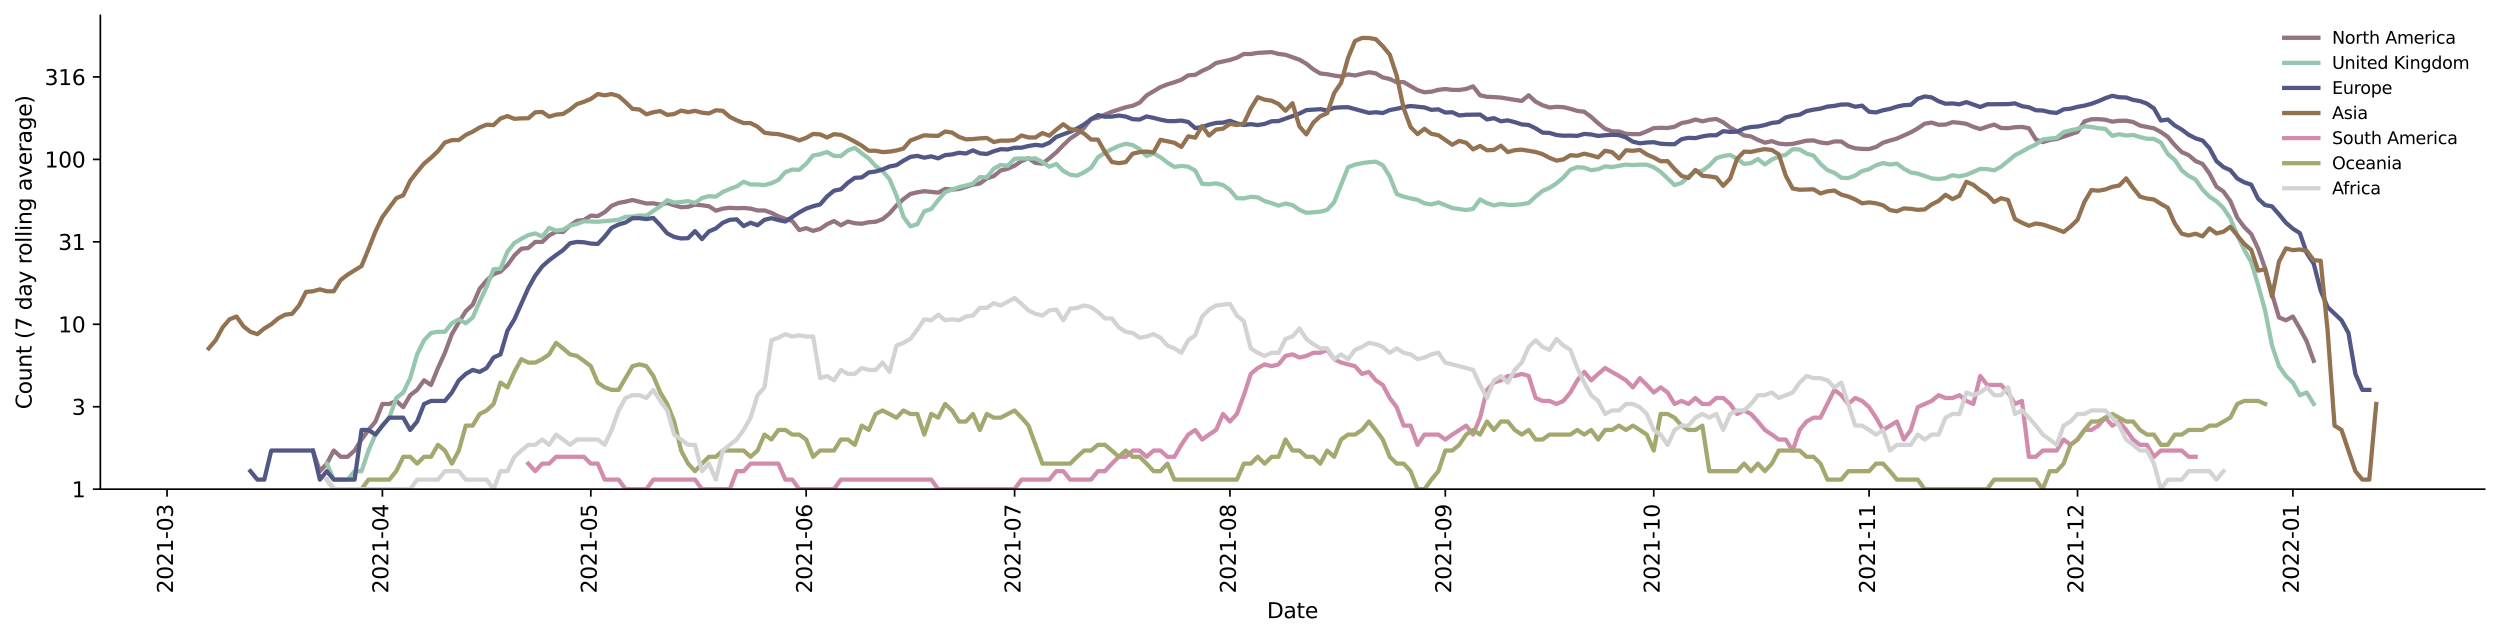 <?xml version="1.0" encoding="utf-8" standalone="no"?>
<!DOCTYPE svg PUBLIC "-//W3C//DTD SVG 1.1//EN"
  "http://www.w3.org/Graphics/SVG/1.1/DTD/svg11.dtd">
<svg height="298.621pt" version="1.1" viewBox="0 0 1170.166 298.621" width="1170.166pt" xmlns="http://www.w3.org/2000/svg" xmlns:xlink="http://www.w3.org/1999/xlink">
 <defs>
  <style type="text/css">*{stroke-linecap:butt;stroke-linejoin:round;}</style>
 </defs>
 <g id="figure_1">
  <g id="patch_1">
   <path d="M 0 298.621 
L 1170.166 298.621 
L 1170.166 0 
L 0 0 
z
" style="fill:#ffffff;"/>
  </g>
  <g id="axes_1">
   <g id="patch_2">
    <path d="M 46.966 228.96 
L 1162.966 228.96 
L 1162.966 7.2 
L 46.966 7.2 
z
" style="fill:#ffffff;"/>
   </g>
   <g id="matplotlib.axis_1">
    <g id="xtick_1">
     <g id="line2d_1">
      <defs>
       <path d="M 0 0 
L 0 3.5 
" id="m7904861323" style="stroke:#000000;stroke-width:0.8;"/>
      </defs>
      <g>
       <use style="stroke:#000000;stroke-width:0.8;" x="78.182" xlink:href="#m7904861323" y="228.96"/>
      </g>
     </g>
     <g id="text_1">
      <!-- 2021-03 -->
      <g transform="translate(80.942 277.743)rotate(-90)scale(0.1 -0.1)">
       <defs>
        <path d="M 1228 531 
L 3431 531 
L 3431 0 
L 469 0 
L 469 531 
Q 828 903 1448 1529 
Q 2069 2156 2228 2338 
Q 2531 2678 2651 2914 
Q 2772 3150 2772 3378 
Q 2772 3750 2511 3984 
Q 2250 4219 1831 4219 
Q 1534 4219 1204 4116 
Q 875 4013 500 3803 
L 500 4441 
Q 881 4594 1212 4672 
Q 1544 4750 1819 4750 
Q 2544 4750 2975 4387 
Q 3406 4025 3406 3419 
Q 3406 3131 3298 2873 
Q 3191 2616 2906 2266 
Q 2828 2175 2409 1742 
Q 1991 1309 1228 531 
z
" id="DejaVuSans-32" transform="scale(0.016)"/>
        <path d="M 2034 4250 
Q 1547 4250 1301 3770 
Q 1056 3291 1056 2328 
Q 1056 1369 1301 889 
Q 1547 409 2034 409 
Q 2525 409 2770 889 
Q 3016 1369 3016 2328 
Q 3016 3291 2770 3770 
Q 2525 4250 2034 4250 
z
M 2034 4750 
Q 2819 4750 3233 4129 
Q 3647 3509 3647 2328 
Q 3647 1150 3233 529 
Q 2819 -91 2034 -91 
Q 1250 -91 836 529 
Q 422 1150 422 2328 
Q 422 3509 836 4129 
Q 1250 4750 2034 4750 
z
" id="DejaVuSans-30" transform="scale(0.016)"/>
        <path d="M 794 531 
L 1825 531 
L 1825 4091 
L 703 3866 
L 703 4441 
L 1819 4666 
L 2450 4666 
L 2450 531 
L 3481 531 
L 3481 0 
L 794 0 
L 794 531 
z
" id="DejaVuSans-31" transform="scale(0.016)"/>
        <path d="M 313 2009 
L 1997 2009 
L 1997 1497 
L 313 1497 
L 313 2009 
z
" id="DejaVuSans-2d" transform="scale(0.016)"/>
        <path d="M 2597 2516 
Q 3050 2419 3304 2112 
Q 3559 1806 3559 1356 
Q 3559 666 3084 287 
Q 2609 -91 1734 -91 
Q 1441 -91 1130 -33 
Q 819 25 488 141 
L 488 750 
Q 750 597 1062 519 
Q 1375 441 1716 441 
Q 2309 441 2620 675 
Q 2931 909 2931 1356 
Q 2931 1769 2642 2001 
Q 2353 2234 1838 2234 
L 1294 2234 
L 1294 2753 
L 1863 2753 
Q 2328 2753 2575 2939 
Q 2822 3125 2822 3475 
Q 2822 3834 2567 4026 
Q 2313 4219 1838 4219 
Q 1578 4219 1281 4162 
Q 984 4106 628 3988 
L 628 4550 
Q 988 4650 1302 4700 
Q 1616 4750 1894 4750 
Q 2613 4750 3031 4423 
Q 3450 4097 3450 3541 
Q 3450 3153 3228 2886 
Q 3006 2619 2597 2516 
z
" id="DejaVuSans-33" transform="scale(0.016)"/>
       </defs>
       <use xlink:href="#DejaVuSans-32"/>
       <use x="63.623" xlink:href="#DejaVuSans-30"/>
       <use x="127.246" xlink:href="#DejaVuSans-32"/>
       <use x="190.869" xlink:href="#DejaVuSans-31"/>
       <use x="254.492" xlink:href="#DejaVuSans-2d"/>
       <use x="290.576" xlink:href="#DejaVuSans-30"/>
       <use x="354.199" xlink:href="#DejaVuSans-33"/>
      </g>
     </g>
    </g>
    <g id="xtick_2">
     <g id="line2d_2">
      <g>
       <use style="stroke:#000000;stroke-width:0.8;" x="178.987" xlink:href="#m7904861323" y="228.96"/>
      </g>
     </g>
     <g id="text_2">
      <!-- 2021-04 -->
      <g transform="translate(181.746 277.743)rotate(-90)scale(0.1 -0.1)">
       <defs>
        <path d="M 2419 4116 
L 825 1625 
L 2419 1625 
L 2419 4116 
z
M 2253 4666 
L 3047 4666 
L 3047 1625 
L 3713 1625 
L 3713 1100 
L 3047 1100 
L 3047 0 
L 2419 0 
L 2419 1100 
L 313 1100 
L 313 1709 
L 2253 4666 
z
" id="DejaVuSans-34" transform="scale(0.016)"/>
       </defs>
       <use xlink:href="#DejaVuSans-32"/>
       <use x="63.623" xlink:href="#DejaVuSans-30"/>
       <use x="127.246" xlink:href="#DejaVuSans-32"/>
       <use x="190.869" xlink:href="#DejaVuSans-31"/>
       <use x="254.492" xlink:href="#DejaVuSans-2d"/>
       <use x="290.576" xlink:href="#DejaVuSans-30"/>
       <use x="354.199" xlink:href="#DejaVuSans-34"/>
      </g>
     </g>
    </g>
    <g id="xtick_3">
     <g id="line2d_3">
      <g>
       <use style="stroke:#000000;stroke-width:0.8;" x="276.539" xlink:href="#m7904861323" y="228.96"/>
      </g>
     </g>
     <g id="text_3">
      <!-- 2021-05 -->
      <g transform="translate(279.298 277.743)rotate(-90)scale(0.1 -0.1)">
       <defs>
        <path d="M 691 4666 
L 3169 4666 
L 3169 4134 
L 1269 4134 
L 1269 2991 
Q 1406 3038 1543 3061 
Q 1681 3084 1819 3084 
Q 2600 3084 3056 2656 
Q 3513 2228 3513 1497 
Q 3513 744 3044 326 
Q 2575 -91 1722 -91 
Q 1428 -91 1123 -41 
Q 819 9 494 109 
L 494 744 
Q 775 591 1075 516 
Q 1375 441 1709 441 
Q 2250 441 2565 725 
Q 2881 1009 2881 1497 
Q 2881 1984 2565 2268 
Q 2250 2553 1709 2553 
Q 1456 2553 1204 2497 
Q 953 2441 691 2322 
L 691 4666 
z
" id="DejaVuSans-35" transform="scale(0.016)"/>
       </defs>
       <use xlink:href="#DejaVuSans-32"/>
       <use x="63.623" xlink:href="#DejaVuSans-30"/>
       <use x="127.246" xlink:href="#DejaVuSans-32"/>
       <use x="190.869" xlink:href="#DejaVuSans-31"/>
       <use x="254.492" xlink:href="#DejaVuSans-2d"/>
       <use x="290.576" xlink:href="#DejaVuSans-30"/>
       <use x="354.199" xlink:href="#DejaVuSans-35"/>
      </g>
     </g>
    </g>
    <g id="xtick_4">
     <g id="line2d_4">
      <g>
       <use style="stroke:#000000;stroke-width:0.8;" x="377.343" xlink:href="#m7904861323" y="228.96"/>
      </g>
     </g>
     <g id="text_4">
      <!-- 2021-06 -->
      <g transform="translate(380.103 277.743)rotate(-90)scale(0.1 -0.1)">
       <defs>
        <path d="M 2113 2584 
Q 1688 2584 1439 2293 
Q 1191 2003 1191 1497 
Q 1191 994 1439 701 
Q 1688 409 2113 409 
Q 2538 409 2786 701 
Q 3034 994 3034 1497 
Q 3034 2003 2786 2293 
Q 2538 2584 2113 2584 
z
M 3366 4563 
L 3366 3988 
Q 3128 4100 2886 4159 
Q 2644 4219 2406 4219 
Q 1781 4219 1451 3797 
Q 1122 3375 1075 2522 
Q 1259 2794 1537 2939 
Q 1816 3084 2150 3084 
Q 2853 3084 3261 2657 
Q 3669 2231 3669 1497 
Q 3669 778 3244 343 
Q 2819 -91 2113 -91 
Q 1303 -91 875 529 
Q 447 1150 447 2328 
Q 447 3434 972 4092 
Q 1497 4750 2381 4750 
Q 2619 4750 2861 4703 
Q 3103 4656 3366 4563 
z
" id="DejaVuSans-36" transform="scale(0.016)"/>
       </defs>
       <use xlink:href="#DejaVuSans-32"/>
       <use x="63.623" xlink:href="#DejaVuSans-30"/>
       <use x="127.246" xlink:href="#DejaVuSans-32"/>
       <use x="190.869" xlink:href="#DejaVuSans-31"/>
       <use x="254.492" xlink:href="#DejaVuSans-2d"/>
       <use x="290.576" xlink:href="#DejaVuSans-30"/>
       <use x="354.199" xlink:href="#DejaVuSans-36"/>
      </g>
     </g>
    </g>
    <g id="xtick_5">
     <g id="line2d_5">
      <g>
       <use style="stroke:#000000;stroke-width:0.8;" x="474.896" xlink:href="#m7904861323" y="228.96"/>
      </g>
     </g>
     <g id="text_5">
      <!-- 2021-07 -->
      <g transform="translate(477.655 277.743)rotate(-90)scale(0.1 -0.1)">
       <defs>
        <path d="M 525 4666 
L 3525 4666 
L 3525 4397 
L 1831 0 
L 1172 0 
L 2766 4134 
L 525 4134 
L 525 4666 
z
" id="DejaVuSans-37" transform="scale(0.016)"/>
       </defs>
       <use xlink:href="#DejaVuSans-32"/>
       <use x="63.623" xlink:href="#DejaVuSans-30"/>
       <use x="127.246" xlink:href="#DejaVuSans-32"/>
       <use x="190.869" xlink:href="#DejaVuSans-31"/>
       <use x="254.492" xlink:href="#DejaVuSans-2d"/>
       <use x="290.576" xlink:href="#DejaVuSans-30"/>
       <use x="354.199" xlink:href="#DejaVuSans-37"/>
      </g>
     </g>
    </g>
    <g id="xtick_6">
     <g id="line2d_6">
      <g>
       <use style="stroke:#000000;stroke-width:0.8;" x="575.7" xlink:href="#m7904861323" y="228.96"/>
      </g>
     </g>
     <g id="text_6">
      <!-- 2021-08 -->
      <g transform="translate(578.459 277.743)rotate(-90)scale(0.1 -0.1)">
       <defs>
        <path d="M 2034 2216 
Q 1584 2216 1326 1975 
Q 1069 1734 1069 1313 
Q 1069 891 1326 650 
Q 1584 409 2034 409 
Q 2484 409 2743 651 
Q 3003 894 3003 1313 
Q 3003 1734 2745 1975 
Q 2488 2216 2034 2216 
z
M 1403 2484 
Q 997 2584 770 2862 
Q 544 3141 544 3541 
Q 544 4100 942 4425 
Q 1341 4750 2034 4750 
Q 2731 4750 3128 4425 
Q 3525 4100 3525 3541 
Q 3525 3141 3298 2862 
Q 3072 2584 2669 2484 
Q 3125 2378 3379 2068 
Q 3634 1759 3634 1313 
Q 3634 634 3220 271 
Q 2806 -91 2034 -91 
Q 1263 -91 848 271 
Q 434 634 434 1313 
Q 434 1759 690 2068 
Q 947 2378 1403 2484 
z
M 1172 3481 
Q 1172 3119 1398 2916 
Q 1625 2713 2034 2713 
Q 2441 2713 2670 2916 
Q 2900 3119 2900 3481 
Q 2900 3844 2670 4047 
Q 2441 4250 2034 4250 
Q 1625 4250 1398 4047 
Q 1172 3844 1172 3481 
z
" id="DejaVuSans-38" transform="scale(0.016)"/>
       </defs>
       <use xlink:href="#DejaVuSans-32"/>
       <use x="63.623" xlink:href="#DejaVuSans-30"/>
       <use x="127.246" xlink:href="#DejaVuSans-32"/>
       <use x="190.869" xlink:href="#DejaVuSans-31"/>
       <use x="254.492" xlink:href="#DejaVuSans-2d"/>
       <use x="290.576" xlink:href="#DejaVuSans-30"/>
       <use x="354.199" xlink:href="#DejaVuSans-38"/>
      </g>
     </g>
    </g>
    <g id="xtick_7">
     <g id="line2d_7">
      <g>
       <use style="stroke:#000000;stroke-width:0.8;" x="676.504" xlink:href="#m7904861323" y="228.96"/>
      </g>
     </g>
     <g id="text_7">
      <!-- 2021-09 -->
      <g transform="translate(679.263 277.743)rotate(-90)scale(0.1 -0.1)">
       <defs>
        <path d="M 703 97 
L 703 672 
Q 941 559 1184 500 
Q 1428 441 1663 441 
Q 2288 441 2617 861 
Q 2947 1281 2994 2138 
Q 2813 1869 2534 1725 
Q 2256 1581 1919 1581 
Q 1219 1581 811 2004 
Q 403 2428 403 3163 
Q 403 3881 828 4315 
Q 1253 4750 1959 4750 
Q 2769 4750 3195 4129 
Q 3622 3509 3622 2328 
Q 3622 1225 3098 567 
Q 2575 -91 1691 -91 
Q 1453 -91 1209 -44 
Q 966 3 703 97 
z
M 1959 2075 
Q 2384 2075 2632 2365 
Q 2881 2656 2881 3163 
Q 2881 3666 2632 3958 
Q 2384 4250 1959 4250 
Q 1534 4250 1286 3958 
Q 1038 3666 1038 3163 
Q 1038 2656 1286 2365 
Q 1534 2075 1959 2075 
z
" id="DejaVuSans-39" transform="scale(0.016)"/>
       </defs>
       <use xlink:href="#DejaVuSans-32"/>
       <use x="63.623" xlink:href="#DejaVuSans-30"/>
       <use x="127.246" xlink:href="#DejaVuSans-32"/>
       <use x="190.869" xlink:href="#DejaVuSans-31"/>
       <use x="254.492" xlink:href="#DejaVuSans-2d"/>
       <use x="290.576" xlink:href="#DejaVuSans-30"/>
       <use x="354.199" xlink:href="#DejaVuSans-39"/>
      </g>
     </g>
    </g>
    <g id="xtick_8">
     <g id="line2d_8">
      <g>
       <use style="stroke:#000000;stroke-width:0.8;" x="774.057" xlink:href="#m7904861323" y="228.96"/>
      </g>
     </g>
     <g id="text_8">
      <!-- 2021-10 -->
      <g transform="translate(776.816 277.743)rotate(-90)scale(0.1 -0.1)">
       <use xlink:href="#DejaVuSans-32"/>
       <use x="63.623" xlink:href="#DejaVuSans-30"/>
       <use x="127.246" xlink:href="#DejaVuSans-32"/>
       <use x="190.869" xlink:href="#DejaVuSans-31"/>
       <use x="254.492" xlink:href="#DejaVuSans-2d"/>
       <use x="290.576" xlink:href="#DejaVuSans-31"/>
       <use x="354.199" xlink:href="#DejaVuSans-30"/>
      </g>
     </g>
    </g>
    <g id="xtick_9">
     <g id="line2d_9">
      <g>
       <use style="stroke:#000000;stroke-width:0.8;" x="874.861" xlink:href="#m7904861323" y="228.96"/>
      </g>
     </g>
     <g id="text_9">
      <!-- 2021-11 -->
      <g transform="translate(877.62 277.743)rotate(-90)scale(0.1 -0.1)">
       <use xlink:href="#DejaVuSans-32"/>
       <use x="63.623" xlink:href="#DejaVuSans-30"/>
       <use x="127.246" xlink:href="#DejaVuSans-32"/>
       <use x="190.869" xlink:href="#DejaVuSans-31"/>
       <use x="254.492" xlink:href="#DejaVuSans-2d"/>
       <use x="290.576" xlink:href="#DejaVuSans-31"/>
       <use x="354.199" xlink:href="#DejaVuSans-31"/>
      </g>
     </g>
    </g>
    <g id="xtick_10">
     <g id="line2d_10">
      <g>
       <use style="stroke:#000000;stroke-width:0.8;" x="972.413" xlink:href="#m7904861323" y="228.96"/>
      </g>
     </g>
     <g id="text_10">
      <!-- 2021-12 -->
      <g transform="translate(975.173 277.743)rotate(-90)scale(0.1 -0.1)">
       <use xlink:href="#DejaVuSans-32"/>
       <use x="63.623" xlink:href="#DejaVuSans-30"/>
       <use x="127.246" xlink:href="#DejaVuSans-32"/>
       <use x="190.869" xlink:href="#DejaVuSans-31"/>
       <use x="254.492" xlink:href="#DejaVuSans-2d"/>
       <use x="290.576" xlink:href="#DejaVuSans-31"/>
       <use x="354.199" xlink:href="#DejaVuSans-32"/>
      </g>
     </g>
    </g>
    <g id="xtick_11">
     <g id="line2d_11">
      <g>
       <use style="stroke:#000000;stroke-width:0.8;" x="1073.217" xlink:href="#m7904861323" y="228.96"/>
      </g>
     </g>
     <g id="text_11">
      <!-- 2022-01 -->
      <g transform="translate(1075.977 277.743)rotate(-90)scale(0.1 -0.1)">
       <use xlink:href="#DejaVuSans-32"/>
       <use x="63.623" xlink:href="#DejaVuSans-30"/>
       <use x="127.246" xlink:href="#DejaVuSans-32"/>
       <use x="190.869" xlink:href="#DejaVuSans-32"/>
       <use x="254.492" xlink:href="#DejaVuSans-2d"/>
       <use x="290.576" xlink:href="#DejaVuSans-30"/>
       <use x="354.199" xlink:href="#DejaVuSans-31"/>
      </g>
     </g>
    </g>
    <g id="text_12">
     <!-- Date -->
     <g transform="translate(593.015 289.341)scale(0.1 -0.1)">
      <defs>
       <path d="M 1259 4147 
L 1259 519 
L 2022 519 
Q 2988 519 3436 956 
Q 3884 1394 3884 2338 
Q 3884 3275 3436 3711 
Q 2988 4147 2022 4147 
L 1259 4147 
z
M 628 4666 
L 1925 4666 
Q 3281 4666 3915 4102 
Q 4550 3538 4550 2338 
Q 4550 1131 3912 565 
Q 3275 0 1925 0 
L 628 0 
L 628 4666 
z
" id="DejaVuSans-44" transform="scale(0.016)"/>
       <path d="M 2194 1759 
Q 1497 1759 1228 1600 
Q 959 1441 959 1056 
Q 959 750 1161 570 
Q 1363 391 1709 391 
Q 2188 391 2477 730 
Q 2766 1069 2766 1631 
L 2766 1759 
L 2194 1759 
z
M 3341 1997 
L 3341 0 
L 2766 0 
L 2766 531 
Q 2569 213 2275 61 
Q 1981 -91 1556 -91 
Q 1019 -91 701 211 
Q 384 513 384 1019 
Q 384 1609 779 1909 
Q 1175 2209 1959 2209 
L 2766 2209 
L 2766 2266 
Q 2766 2663 2505 2880 
Q 2244 3097 1772 3097 
Q 1472 3097 1187 3025 
Q 903 2953 641 2809 
L 641 3341 
Q 956 3463 1253 3523 
Q 1550 3584 1831 3584 
Q 2591 3584 2966 3190 
Q 3341 2797 3341 1997 
z
" id="DejaVuSans-61" transform="scale(0.016)"/>
       <path d="M 1172 4494 
L 1172 3500 
L 2356 3500 
L 2356 3053 
L 1172 3053 
L 1172 1153 
Q 1172 725 1289 603 
Q 1406 481 1766 481 
L 2356 481 
L 2356 0 
L 1766 0 
Q 1100 0 847 248 
Q 594 497 594 1153 
L 594 3053 
L 172 3053 
L 172 3500 
L 594 3500 
L 594 4494 
L 1172 4494 
z
" id="DejaVuSans-74" transform="scale(0.016)"/>
       <path d="M 3597 1894 
L 3597 1613 
L 953 1613 
Q 991 1019 1311 708 
Q 1631 397 2203 397 
Q 2534 397 2845 478 
Q 3156 559 3463 722 
L 3463 178 
Q 3153 47 2828 -22 
Q 2503 -91 2169 -91 
Q 1331 -91 842 396 
Q 353 884 353 1716 
Q 353 2575 817 3079 
Q 1281 3584 2069 3584 
Q 2775 3584 3186 3129 
Q 3597 2675 3597 1894 
z
M 3022 2063 
Q 3016 2534 2758 2815 
Q 2500 3097 2075 3097 
Q 1594 3097 1305 2825 
Q 1016 2553 972 2059 
L 3022 2063 
z
" id="DejaVuSans-65" transform="scale(0.016)"/>
      </defs>
      <use xlink:href="#DejaVuSans-44"/>
      <use x="77.002" xlink:href="#DejaVuSans-61"/>
      <use x="138.281" xlink:href="#DejaVuSans-74"/>
      <use x="177.49" xlink:href="#DejaVuSans-65"/>
     </g>
    </g>
   </g>
   <g id="matplotlib.axis_2">
    <g id="ytick_1">
     <g id="line2d_12">
      <defs>
       <path d="M 0 0 
L -3.5 0 
" id="mc6546581af" style="stroke:#000000;stroke-width:0.8;"/>
      </defs>
      <g>
       <use style="stroke:#000000;stroke-width:0.8;" x="46.966" xlink:href="#mc6546581af" y="228.96"/>
      </g>
     </g>
     <g id="text_13">
      <!-- 1 -->
      <g transform="translate(33.603 232.759)scale(0.1 -0.1)">
       <use xlink:href="#DejaVuSans-31"/>
      </g>
     </g>
    </g>
    <g id="ytick_2">
     <g id="line2d_13">
      <g>
       <use style="stroke:#000000;stroke-width:0.8;" x="46.966" xlink:href="#mc6546581af" y="190.371"/>
      </g>
     </g>
     <g id="text_14">
      <!-- 3 -->
      <g transform="translate(33.603 194.17)scale(0.1 -0.1)">
       <use xlink:href="#DejaVuSans-33"/>
      </g>
     </g>
    </g>
    <g id="ytick_3">
     <g id="line2d_14">
      <g>
       <use style="stroke:#000000;stroke-width:0.8;" x="46.966" xlink:href="#mc6546581af" y="151.781"/>
      </g>
     </g>
     <g id="text_15">
      <!-- 10 -->
      <g transform="translate(27.241 155.581)scale(0.1 -0.1)">
       <use xlink:href="#DejaVuSans-31"/>
       <use x="63.623" xlink:href="#DejaVuSans-30"/>
      </g>
     </g>
    </g>
    <g id="ytick_4">
     <g id="line2d_15">
      <g>
       <use style="stroke:#000000;stroke-width:0.8;" x="46.966" xlink:href="#mc6546581af" y="113.192"/>
      </g>
     </g>
     <g id="text_16">
      <!-- 31 -->
      <g transform="translate(27.241 116.991)scale(0.1 -0.1)">
       <use xlink:href="#DejaVuSans-33"/>
       <use x="63.623" xlink:href="#DejaVuSans-31"/>
      </g>
     </g>
    </g>
    <g id="ytick_5">
     <g id="line2d_16">
      <g>
       <use style="stroke:#000000;stroke-width:0.8;" x="46.966" xlink:href="#mc6546581af" y="74.603"/>
      </g>
     </g>
     <g id="text_17">
      <!-- 100 -->
      <g transform="translate(20.878 78.402)scale(0.1 -0.1)">
       <use xlink:href="#DejaVuSans-31"/>
       <use x="63.623" xlink:href="#DejaVuSans-30"/>
       <use x="127.246" xlink:href="#DejaVuSans-30"/>
      </g>
     </g>
    </g>
    <g id="ytick_6">
     <g id="line2d_17">
      <g>
       <use style="stroke:#000000;stroke-width:0.8;" x="46.966" xlink:href="#mc6546581af" y="36.014"/>
      </g>
     </g>
     <g id="text_18">
      <!-- 316 -->
      <g transform="translate(20.878 39.813)scale(0.1 -0.1)">
       <use xlink:href="#DejaVuSans-33"/>
       <use x="63.623" xlink:href="#DejaVuSans-31"/>
       <use x="127.246" xlink:href="#DejaVuSans-36"/>
      </g>
     </g>
    </g>
    <g id="text_19">
     <!-- Count (7 day rolling average) -->
     <g transform="translate(14.798 191.548)rotate(-90)scale(0.1 -0.1)">
      <defs>
       <path d="M 4122 4306 
L 4122 3641 
Q 3803 3938 3442 4084 
Q 3081 4231 2675 4231 
Q 1875 4231 1450 3742 
Q 1025 3253 1025 2328 
Q 1025 1406 1450 917 
Q 1875 428 2675 428 
Q 3081 428 3442 575 
Q 3803 722 4122 1019 
L 4122 359 
Q 3791 134 3420 21 
Q 3050 -91 2638 -91 
Q 1578 -91 968 557 
Q 359 1206 359 2328 
Q 359 3453 968 4101 
Q 1578 4750 2638 4750 
Q 3056 4750 3426 4639 
Q 3797 4528 4122 4306 
z
" id="DejaVuSans-43" transform="scale(0.016)"/>
       <path d="M 1959 3097 
Q 1497 3097 1228 2736 
Q 959 2375 959 1747 
Q 959 1119 1226 758 
Q 1494 397 1959 397 
Q 2419 397 2687 759 
Q 2956 1122 2956 1747 
Q 2956 2369 2687 2733 
Q 2419 3097 1959 3097 
z
M 1959 3584 
Q 2709 3584 3137 3096 
Q 3566 2609 3566 1747 
Q 3566 888 3137 398 
Q 2709 -91 1959 -91 
Q 1206 -91 779 398 
Q 353 888 353 1747 
Q 353 2609 779 3096 
Q 1206 3584 1959 3584 
z
" id="DejaVuSans-6f" transform="scale(0.016)"/>
       <path d="M 544 1381 
L 544 3500 
L 1119 3500 
L 1119 1403 
Q 1119 906 1312 657 
Q 1506 409 1894 409 
Q 2359 409 2629 706 
Q 2900 1003 2900 1516 
L 2900 3500 
L 3475 3500 
L 3475 0 
L 2900 0 
L 2900 538 
Q 2691 219 2414 64 
Q 2138 -91 1772 -91 
Q 1169 -91 856 284 
Q 544 659 544 1381 
z
M 1991 3584 
L 1991 3584 
z
" id="DejaVuSans-75" transform="scale(0.016)"/>
       <path d="M 3513 2113 
L 3513 0 
L 2938 0 
L 2938 2094 
Q 2938 2591 2744 2837 
Q 2550 3084 2163 3084 
Q 1697 3084 1428 2787 
Q 1159 2491 1159 1978 
L 1159 0 
L 581 0 
L 581 3500 
L 1159 3500 
L 1159 2956 
Q 1366 3272 1645 3428 
Q 1925 3584 2291 3584 
Q 2894 3584 3203 3211 
Q 3513 2838 3513 2113 
z
" id="DejaVuSans-6e" transform="scale(0.016)"/>
       <path id="DejaVuSans-20" transform="scale(0.016)"/>
       <path d="M 1984 4856 
Q 1566 4138 1362 3434 
Q 1159 2731 1159 2009 
Q 1159 1288 1364 580 
Q 1569 -128 1984 -844 
L 1484 -844 
Q 1016 -109 783 600 
Q 550 1309 550 2009 
Q 550 2706 781 3412 
Q 1013 4119 1484 4856 
L 1984 4856 
z
" id="DejaVuSans-28" transform="scale(0.016)"/>
       <path d="M 2906 2969 
L 2906 4863 
L 3481 4863 
L 3481 0 
L 2906 0 
L 2906 525 
Q 2725 213 2448 61 
Q 2172 -91 1784 -91 
Q 1150 -91 751 415 
Q 353 922 353 1747 
Q 353 2572 751 3078 
Q 1150 3584 1784 3584 
Q 2172 3584 2448 3432 
Q 2725 3281 2906 2969 
z
M 947 1747 
Q 947 1113 1208 752 
Q 1469 391 1925 391 
Q 2381 391 2643 752 
Q 2906 1113 2906 1747 
Q 2906 2381 2643 2742 
Q 2381 3103 1925 3103 
Q 1469 3103 1208 2742 
Q 947 2381 947 1747 
z
" id="DejaVuSans-64" transform="scale(0.016)"/>
       <path d="M 2059 -325 
Q 1816 -950 1584 -1140 
Q 1353 -1331 966 -1331 
L 506 -1331 
L 506 -850 
L 844 -850 
Q 1081 -850 1212 -737 
Q 1344 -625 1503 -206 
L 1606 56 
L 191 3500 
L 800 3500 
L 1894 763 
L 2988 3500 
L 3597 3500 
L 2059 -325 
z
" id="DejaVuSans-79" transform="scale(0.016)"/>
       <path d="M 2631 2963 
Q 2534 3019 2420 3045 
Q 2306 3072 2169 3072 
Q 1681 3072 1420 2755 
Q 1159 2438 1159 1844 
L 1159 0 
L 581 0 
L 581 3500 
L 1159 3500 
L 1159 2956 
Q 1341 3275 1631 3429 
Q 1922 3584 2338 3584 
Q 2397 3584 2469 3576 
Q 2541 3569 2628 3553 
L 2631 2963 
z
" id="DejaVuSans-72" transform="scale(0.016)"/>
       <path d="M 603 4863 
L 1178 4863 
L 1178 0 
L 603 0 
L 603 4863 
z
" id="DejaVuSans-6c" transform="scale(0.016)"/>
       <path d="M 603 3500 
L 1178 3500 
L 1178 0 
L 603 0 
L 603 3500 
z
M 603 4863 
L 1178 4863 
L 1178 4134 
L 603 4134 
L 603 4863 
z
" id="DejaVuSans-69" transform="scale(0.016)"/>
       <path d="M 2906 1791 
Q 2906 2416 2648 2759 
Q 2391 3103 1925 3103 
Q 1463 3103 1205 2759 
Q 947 2416 947 1791 
Q 947 1169 1205 825 
Q 1463 481 1925 481 
Q 2391 481 2648 825 
Q 2906 1169 2906 1791 
z
M 3481 434 
Q 3481 -459 3084 -895 
Q 2688 -1331 1869 -1331 
Q 1566 -1331 1297 -1286 
Q 1028 -1241 775 -1147 
L 775 -588 
Q 1028 -725 1275 -790 
Q 1522 -856 1778 -856 
Q 2344 -856 2625 -561 
Q 2906 -266 2906 331 
L 2906 616 
Q 2728 306 2450 153 
Q 2172 0 1784 0 
Q 1141 0 747 490 
Q 353 981 353 1791 
Q 353 2603 747 3093 
Q 1141 3584 1784 3584 
Q 2172 3584 2450 3431 
Q 2728 3278 2906 2969 
L 2906 3500 
L 3481 3500 
L 3481 434 
z
" id="DejaVuSans-67" transform="scale(0.016)"/>
       <path d="M 191 3500 
L 800 3500 
L 1894 563 
L 2988 3500 
L 3597 3500 
L 2284 0 
L 1503 0 
L 191 3500 
z
" id="DejaVuSans-76" transform="scale(0.016)"/>
       <path d="M 513 4856 
L 1013 4856 
Q 1481 4119 1714 3412 
Q 1947 2706 1947 2009 
Q 1947 1309 1714 600 
Q 1481 -109 1013 -844 
L 513 -844 
Q 928 -128 1133 580 
Q 1338 1288 1338 2009 
Q 1338 2731 1133 3434 
Q 928 4138 513 4856 
z
" id="DejaVuSans-29" transform="scale(0.016)"/>
      </defs>
      <use xlink:href="#DejaVuSans-43"/>
      <use x="69.824" xlink:href="#DejaVuSans-6f"/>
      <use x="131.006" xlink:href="#DejaVuSans-75"/>
      <use x="194.385" xlink:href="#DejaVuSans-6e"/>
      <use x="257.764" xlink:href="#DejaVuSans-74"/>
      <use x="296.973" xlink:href="#DejaVuSans-20"/>
      <use x="328.76" xlink:href="#DejaVuSans-28"/>
      <use x="367.773" xlink:href="#DejaVuSans-37"/>
      <use x="431.396" xlink:href="#DejaVuSans-20"/>
      <use x="463.184" xlink:href="#DejaVuSans-64"/>
      <use x="526.66" xlink:href="#DejaVuSans-61"/>
      <use x="587.939" xlink:href="#DejaVuSans-79"/>
      <use x="647.119" xlink:href="#DejaVuSans-20"/>
      <use x="678.906" xlink:href="#DejaVuSans-72"/>
      <use x="717.77" xlink:href="#DejaVuSans-6f"/>
      <use x="778.951" xlink:href="#DejaVuSans-6c"/>
      <use x="806.734" xlink:href="#DejaVuSans-6c"/>
      <use x="834.518" xlink:href="#DejaVuSans-69"/>
      <use x="862.301" xlink:href="#DejaVuSans-6e"/>
      <use x="925.68" xlink:href="#DejaVuSans-67"/>
      <use x="989.156" xlink:href="#DejaVuSans-20"/>
      <use x="1020.943" xlink:href="#DejaVuSans-61"/>
      <use x="1082.223" xlink:href="#DejaVuSans-76"/>
      <use x="1141.402" xlink:href="#DejaVuSans-65"/>
      <use x="1202.926" xlink:href="#DejaVuSans-72"/>
      <use x="1244.039" xlink:href="#DejaVuSans-61"/>
      <use x="1305.318" xlink:href="#DejaVuSans-67"/>
      <use x="1368.795" xlink:href="#DejaVuSans-65"/>
      <use x="1430.318" xlink:href="#DejaVuSans-29"/>
     </g>
    </g>
   </g>
   <g id="line2d_18">
    <path clip-path="url(#p7a6095d0f1)" d="M 146.469 210.894 
L 149.721 220.536 
L 152.973 217.005 
L 156.224 210.894 
L 159.476 213.81 
L 162.728 213.81 
L 165.98 210.894 
L 169.231 205.727 
L 172.483 201.251 
L 175.735 197.303 
L 178.987 189.087 
L 182.238 189.087 
L 185.49 187.661 
L 188.742 190.577 
L 191.994 184.978 
L 195.245 182.494 
L 198.497 178.018 
L 201.749 180.181 
L 205.001 172.258 
L 208.252 165.133 
L 211.504 156.394 
L 214.756 150.837 
L 218.008 145.67 
L 221.259 142.621 
L 224.511 135.142 
L 227.763 131.291 
L 231.015 128.31 
L 234.266 127.142 
L 237.518 124.073 
L 240.77 119.571 
L 244.022 116.426 
L 247.273 116.094 
L 250.525 113.247 
L 253.777 113.247 
L 257.029 110.204 
L 260.28 108.45 
L 263.532 108.582 
L 266.784 105.556 
L 270.036 103.34 
L 273.287 103.003 
L 276.539 100.944 
L 279.791 101.155 
L 283.043 99.304 
L 286.294 96.338 
L 289.546 94.991 
L 292.798 94.381 
L 296.05 93.612 
L 302.553 95.256 
L 305.805 95.168 
L 309.057 95.793 
L 312.308 94.991 
L 315.56 96.064 
L 318.812 96.985 
L 322.064 96.799 
L 325.315 95.793 
L 328.567 96.064 
L 331.819 96.521 
L 335.071 98.611 
L 338.322 97.645 
L 341.574 97.266 
L 344.826 97.455 
L 348.078 97.36 
L 351.329 97.645 
L 354.581 98.513 
L 357.833 98.513 
L 361.085 99.606 
L 364.336 101.261 
L 367.588 102.449 
L 370.84 103.453 
L 374.091 107.671 
L 377.343 106.783 
L 380.595 108.058 
L 383.847 107.161 
L 387.098 104.958 
L 390.35 103.453 
L 393.602 105.435 
L 396.854 103.68 
L 400.105 104.488 
L 403.357 104.722 
L 406.609 104.024 
L 409.861 103.794 
L 413.112 102.559 
L 416.364 99.91 
L 419.616 96.155 
L 422.868 93.193 
L 426.119 90.781 
L 429.371 90.014 
L 432.623 89.487 
L 439.126 90.166 
L 442.378 88.458 
L 445.63 88.749 
L 448.882 88.458 
L 455.385 86.421 
L 458.637 85.881 
L 461.889 83.488 
L 465.14 82.443 
L 468.392 79.77 
L 471.644 78.997 
L 474.896 77.554 
L 478.147 75.378 
L 481.399 74.08 
L 484.651 76.272 
L 487.903 76.575 
L 491.154 74.08 
L 494.406 71.321 
L 497.658 67.977 
L 500.91 64.865 
L 504.161 62.715 
L 507.413 59.882 
L 510.665 55.655 
L 513.917 55.115 
L 517.168 53.648 
L 520.42 52.317 
L 526.924 50.194 
L 530.175 49.507 
L 533.427 48.045 
L 536.679 44.665 
L 543.182 40.783 
L 546.434 39.499 
L 549.686 38.489 
L 552.938 37.351 
L 556.189 35.229 
L 559.441 35.038 
L 562.693 33.15 
L 565.945 31.721 
L 569.196 29.493 
L 575.7 28.041 
L 578.952 27.018 
L 582.203 25.259 
L 585.455 25.281 
L 588.707 24.747 
L 595.21 24.392 
L 598.462 25.248 
L 601.714 25.657 
L 608.217 27.934 
L 611.469 29.831 
L 614.721 32.435 
L 617.973 34.397 
L 621.224 34.745 
L 624.476 35.377 
L 627.728 35.811 
L 630.98 34.832 
L 634.231 35.333 
L 640.735 33.796 
L 643.987 34.353 
L 647.238 36.25 
L 650.49 36.975 
L 653.742 38.473 
L 656.994 38.408 
L 663.497 42.191 
L 666.749 43.189 
L 670.001 42.909 
L 673.252 42.046 
L 676.504 41.667 
L 679.756 42.064 
L 683.008 42.118 
L 686.259 41.632 
L 689.511 40.436 
L 692.763 44.607 
L 696.015 45.319 
L 699.266 45.439 
L 702.518 45.68 
L 712.273 47.252 
L 715.525 44.587 
L 718.777 47.593 
L 722.029 49.259 
L 725.28 50.333 
L 728.532 50.009 
L 731.784 50.147 
L 735.036 50.942 
L 738.287 51.901 
L 741.539 52.317 
L 744.791 54.742 
L 748.043 57.702 
L 751.294 60.286 
L 754.546 61.462 
L 757.798 61.527 
L 761.05 62.648 
L 764.301 62.782 
L 767.553 62.782 
L 770.805 61.462 
L 774.057 59.975 
L 777.308 59.821 
L 780.56 59.913 
L 783.812 59.331 
L 787.064 57.586 
L 790.315 57.015 
L 793.567 55.928 
L 796.819 56.789 
L 800.071 56.038 
L 803.322 55.709 
L 806.574 57.242 
L 809.826 59.698 
L 813.078 61.462 
L 816.329 63.393 
L 819.581 63.842 
L 822.833 65.479 
L 826.085 66.78 
L 829.336 66.068 
L 832.588 67.2 
L 835.84 67.547 
L 839.091 67.354 
L 845.595 65.846 
L 848.847 65.735 
L 852.098 66.705 
L 855.35 67.085 
L 858.602 66.216 
L 861.854 66.216 
L 865.105 68.412 
L 868.357 69.422 
L 871.609 69.711 
L 874.861 69.752 
L 878.112 68.812 
L 881.364 66.818 
L 884.616 65.772 
L 887.868 64.865 
L 894.371 61.951 
L 897.623 60.099 
L 900.875 57.905 
L 904.126 57.385 
L 907.378 58.403 
L 910.63 58.315 
L 913.882 57.185 
L 917.133 57.471 
L 920.385 57.963 
L 923.637 59.362 
L 926.889 60.411 
L 930.14 59.271 
L 933.392 58.315 
L 936.644 59.913 
L 939.896 60.006 
L 943.147 59.545 
L 946.399 59.392 
L 949.651 60.037 
L 952.903 65.261 
L 956.154 66.516 
L 959.406 65.515 
L 962.658 65.044 
L 972.413 61.755 
L 975.665 56.817 
L 978.917 55.818 
L 982.168 55.764 
L 985.42 56.038 
L 988.672 56.93 
L 991.924 56.537 
L 995.175 56.509 
L 998.427 57.1 
L 1001.679 58.789 
L 1008.182 60.068 
L 1011.434 61.787 
L 1014.686 64.051 
L 1017.938 67.938 
L 1021.189 71.191 
L 1024.441 72.605 
L 1027.693 75.378 
L 1030.945 76.728 
L 1034.196 81.255 
L 1037.448 87.389 
L 1040.7 89.636 
L 1043.952 94.123 
L 1047.203 101.904 
L 1050.455 106.287 
L 1053.707 109.519 
L 1056.959 116.426 
L 1060.21 125.572 
L 1063.462 137.559 
L 1066.714 148.587 
L 1069.966 149.919 
L 1073.217 148.154 
L 1076.469 153.754 
L 1079.721 159.865 
L 1082.973 168.903 
L 1082.973 168.903 
" style="fill:none;stroke:#947383;stroke-linecap:square;stroke-width:2;"/>
   </g>
   <g id="line2d_19">
    <path clip-path="url(#p7a6095d0f1)" d="M 152.973 217.005 
L 156.224 224.484 
L 162.728 224.484 
L 165.98 220.536 
L 169.231 220.536 
L 172.483 210.894 
L 175.735 203.414 
L 178.987 199.219 
L 182.238 195.491 
L 185.49 186.292 
L 188.742 183.713 
L 191.994 176.987 
L 195.245 165.854 
L 198.497 159.261 
L 201.749 155.849 
L 205.001 155.313 
L 208.252 155.313 
L 211.504 151.306 
L 214.756 149.469 
L 218.008 151.306 
L 221.259 148.587 
L 224.511 141.195 
L 227.763 134.279 
L 231.015 126.013 
L 234.266 125.792 
L 237.518 117.787 
L 240.77 113.705 
L 244.022 111.763 
L 247.273 110.066 
L 250.525 109.248 
L 253.777 110.763 
L 257.029 106.659 
L 260.28 107.928 
L 263.532 107.542 
L 266.784 105.556 
L 270.036 104.84 
L 273.287 103.566 
L 279.791 103.794 
L 286.294 103.227 
L 289.546 102.891 
L 292.798 101.474 
L 296.05 101.367 
L 299.301 100.84 
L 302.553 100.944 
L 309.057 96.521 
L 312.308 93.697 
L 315.56 94.816 
L 318.812 94.554 
L 322.064 94.123 
L 325.315 94.991 
L 328.567 92.696 
L 331.819 91.805 
L 335.071 92.046 
L 338.322 89.862 
L 341.574 88.458 
L 344.826 87.249 
L 348.078 85.086 
L 351.329 86.353 
L 354.581 86.353 
L 357.833 86.626 
L 361.085 85.747 
L 364.336 84.245 
L 367.588 80.561 
L 370.84 79.381 
L 374.091 79.492 
L 377.343 76.626 
L 380.595 72.74 
L 383.847 72.201 
L 387.098 71.148 
L 390.35 72.967 
L 393.602 73.059 
L 396.854 70.422 
L 400.105 69.177 
L 403.357 71.802 
L 406.609 74.175 
L 409.861 77.711 
L 413.112 80.05 
L 416.364 83.865 
L 419.616 91.566 
L 422.868 101.474 
L 426.119 105.919 
L 429.371 104.958 
L 432.623 98.906 
L 435.875 97.836 
L 439.126 93.697 
L 442.378 89.938 
L 448.882 87.6 
L 455.385 86.015 
L 458.637 82.869 
L 461.889 83.054 
L 465.14 78.942 
L 468.392 77.19 
L 471.644 77.606 
L 474.896 74.317 
L 478.147 74.127 
L 481.399 74.269 
L 484.651 74.127 
L 487.903 75.822 
L 491.154 78.028 
L 494.406 76.728 
L 497.658 79.994 
L 500.91 81.784 
L 504.161 82.202 
L 507.413 80.676 
L 510.665 78.563 
L 513.917 73.612 
L 517.168 71.495 
L 520.42 69.794 
L 523.672 68.293 
L 526.924 67.277 
L 530.175 67.898 
L 533.427 69.835 
L 536.679 73.013 
L 539.931 71.802 
L 543.182 73.612 
L 546.434 76.071 
L 549.686 78.134 
L 552.938 77.659 
L 556.189 78.028 
L 559.441 79.826 
L 562.693 86.082 
L 565.945 86.218 
L 569.196 85.814 
L 572.448 86.626 
L 575.7 88.895 
L 578.952 92.779 
L 582.203 92.861 
L 585.455 92.126 
L 588.707 92.369 
L 591.959 94.123 
L 595.21 95.079 
L 598.462 96.246 
L 601.714 95.256 
L 604.966 95.973 
L 608.217 98.221 
L 611.469 99.606 
L 617.973 99.105 
L 621.224 98.221 
L 624.476 94.641 
L 630.98 78.294 
L 634.231 77.035 
L 637.483 76.373 
L 640.735 75.921 
L 643.987 75.673 
L 647.238 77.346 
L 650.49 82.564 
L 653.742 90.781 
L 656.994 92.046 
L 660.245 92.861 
L 663.497 93.528 
L 666.749 95.168 
L 670.001 95.703 
L 673.252 94.728 
L 679.756 97.36 
L 686.259 98.318 
L 689.511 97.74 
L 692.763 93.36 
L 696.015 95.079 
L 699.266 96.155 
L 702.518 95.434 
L 705.77 95.883 
L 709.022 95.883 
L 712.273 95.613 
L 715.525 94.991 
L 718.777 91.965 
L 722.029 89.338 
L 725.28 87.955 
L 728.532 85.814 
L 731.784 83.054 
L 735.036 79.436 
L 738.287 78.241 
L 741.539 78.509 
L 744.791 79.658 
L 748.043 79.216 
L 751.294 77.869 
L 754.546 78.188 
L 761.05 77.035 
L 764.301 77.294 
L 767.553 77.035 
L 770.805 77.087 
L 774.057 78.294 
L 777.308 80.447 
L 783.812 86.626 
L 787.064 85.614 
L 790.315 82.564 
L 793.567 80.22 
L 796.819 79.938 
L 800.071 77.502 
L 803.322 74.08 
L 806.574 73.013 
L 809.826 72.515 
L 813.078 74.317 
L 816.329 76.728 
L 819.581 76.322 
L 822.833 74.459 
L 826.085 76.984 
L 829.336 74.651 
L 832.588 73.334 
L 835.84 72.425 
L 839.091 69.835 
L 842.343 69.96 
L 845.595 71.89 
L 848.847 72.831 
L 852.098 76.728 
L 855.35 79.603 
L 858.602 80.906 
L 861.854 83.177 
L 865.105 83.363 
L 868.357 82.142 
L 871.609 80.05 
L 874.861 79.161 
L 878.112 77.346 
L 881.364 76.322 
L 884.616 77.035 
L 887.868 76.575 
L 891.119 78.942 
L 894.371 80.733 
L 897.623 81.255 
L 904.126 83.488 
L 907.378 83.801 
L 910.63 83.363 
L 913.882 82.022 
L 917.133 82.564 
L 920.385 81.844 
L 926.889 79.051 
L 930.14 79.161 
L 933.392 79.714 
L 936.644 78.028 
L 943.147 72.65 
L 946.399 70.976 
L 949.651 69.136 
L 952.903 67.625 
L 956.154 65.261 
L 962.658 64.508 
L 965.91 61.82 
L 969.161 60.98 
L 972.413 60.317 
L 975.665 59.089 
L 978.917 59.453 
L 982.168 60.037 
L 985.42 60.317 
L 988.672 63.565 
L 991.924 62.816 
L 995.175 63.428 
L 998.427 63.154 
L 1001.679 64.156 
L 1004.931 64.936 
L 1008.182 65.008 
L 1011.434 66.743 
L 1014.686 72.112 
L 1017.938 74.843 
L 1021.189 79.714 
L 1024.441 82.322 
L 1027.693 84.054 
L 1030.945 88.749 
L 1034.196 92.046 
L 1037.448 94.209 
L 1040.7 97.36 
L 1043.952 102.23 
L 1047.203 110.066 
L 1050.455 116.93 
L 1053.707 122.637 
L 1056.959 133.437 
L 1060.21 145.274 
L 1063.462 161.745 
L 1066.714 171.387 
L 1069.966 175.986 
L 1073.217 179.082 
L 1076.469 184.978 
L 1079.721 183.713 
L 1082.973 189.087 
L 1082.973 189.087 
" style="fill:none;stroke:#96c6ad;stroke-linecap:square;stroke-width:2;"/>
   </g>
   <g id="line2d_20">
    <path clip-path="url(#p7a6095d0f1)" d="M 117.203 220.536 
L 120.455 224.484 
L 123.707 224.484 
L 126.959 210.894 
L 146.469 210.894 
L 149.721 224.484 
L 152.973 220.536 
L 156.224 224.484 
L 165.98 224.484 
L 169.231 201.251 
L 172.483 201.251 
L 175.735 203.414 
L 178.987 199.219 
L 182.238 195.491 
L 188.742 195.491 
L 191.994 201.251 
L 195.245 197.303 
L 198.497 189.087 
L 201.749 187.661 
L 208.252 187.661 
L 211.504 183.713 
L 214.756 178.018 
L 218.008 175.014 
L 221.259 173.152 
L 224.511 174.07 
L 227.763 172.258 
L 231.015 167.344 
L 234.266 165.854 
L 237.518 154.785 
L 240.77 149.469 
L 247.273 134.852 
L 250.525 129.031 
L 253.777 124.707 
L 257.029 121.844 
L 260.28 119.388 
L 263.532 117.1 
L 266.784 113.859 
L 270.036 113.247 
L 273.287 113.399 
L 276.539 114.014 
L 279.791 114.169 
L 283.043 110.763 
L 286.294 106.659 
L 289.546 105.077 
L 292.798 104.139 
L 296.05 102.121 
L 299.301 102.121 
L 302.553 102.559 
L 305.805 102.012 
L 309.057 105.435 
L 312.308 109.248 
L 315.56 110.904 
L 318.812 111.618 
L 322.064 111.474 
L 325.315 108.188 
L 328.567 111.909 
L 331.819 108.319 
L 335.071 106.909 
L 338.322 104.255 
L 341.574 102.891 
L 344.826 102.669 
L 348.078 105.798 
L 351.329 104.255 
L 354.581 105.435 
L 357.833 102.891 
L 361.085 102.121 
L 364.336 103.003 
L 367.588 103.68 
L 374.091 99.404 
L 377.343 97.645 
L 380.595 96.521 
L 383.847 95.703 
L 387.098 91.965 
L 390.35 89.264 
L 393.602 88.603 
L 396.854 85.547 
L 400.105 83.239 
L 403.357 83.054 
L 406.609 80.733 
L 409.861 80.276 
L 413.112 79.326 
L 416.364 77.922 
L 419.616 77.294 
L 422.868 75.231 
L 426.119 73.427 
L 429.371 72.967 
L 432.623 73.799 
L 435.875 73.196 
L 439.126 74.127 
L 442.378 72.605 
L 445.63 72.29 
L 448.882 71.495 
L 452.133 71.846 
L 455.385 70.379 
L 458.637 71.758 
L 461.889 72.068 
L 465.14 70.804 
L 468.392 69.835 
L 471.644 69.96 
L 474.896 69.177 
L 478.147 69.136 
L 481.399 68.332 
L 484.651 67.82 
L 487.903 68.174 
L 491.154 66.818 
L 494.406 64.086 
L 500.91 61.657 
L 504.161 60.161 
L 507.413 58.256 
L 510.665 55.873 
L 513.917 53.854 
L 517.168 54.636 
L 520.42 54.584 
L 523.672 54.087 
L 526.924 54.557 
L 530.175 55.791 
L 533.427 55.955 
L 536.679 54.505 
L 539.931 55.168 
L 543.182 56.01 
L 546.434 56.649 
L 549.686 56.705 
L 552.938 56.425 
L 556.189 57.1 
L 559.441 59.944 
L 562.693 59.484 
L 565.945 58.344 
L 569.196 57.529 
L 572.448 57.385 
L 575.7 56.537 
L 578.952 57.76 
L 582.203 58.492 
L 585.455 58.109 
L 588.707 58.551 
L 591.959 57.992 
L 595.21 56.761 
L 598.462 56.677 
L 604.966 54.347 
L 608.217 53.165 
L 611.469 51.538 
L 617.973 51.107 
L 621.224 51.682 
L 624.476 50.472 
L 627.728 50.24 
L 630.98 50.17 
L 640.735 52.838 
L 643.987 52.539 
L 647.238 52.913 
L 650.49 51.514 
L 653.742 50.918 
L 656.994 50.17 
L 660.245 49.621 
L 666.749 50.286 
L 670.001 51.418 
L 673.252 51.179 
L 676.504 52.688 
L 679.756 52.539 
L 683.008 54.035 
L 686.259 53.725 
L 692.763 53.622 
L 696.015 55.9 
L 699.266 55.303 
L 702.518 56.761 
L 705.77 56.342 
L 709.022 57.185 
L 712.273 58.226 
L 715.525 58.492 
L 718.777 60.068 
L 722.029 62.083 
L 725.28 62.215 
L 728.532 63.188 
L 731.784 63.531 
L 735.036 63.462 
L 738.287 63.6 
L 741.539 62.681 
L 744.791 62.951 
L 748.043 63.634 
L 751.294 63.291 
L 754.546 63.086 
L 757.798 63.222 
L 761.05 64.332 
L 764.301 66.329 
L 767.553 67.085 
L 770.805 66.705 
L 774.057 66.554 
L 777.308 67.277 
L 780.56 67.47 
L 783.812 67.509 
L 787.064 65.152 
L 790.315 64.508 
L 793.567 64.65 
L 796.819 63.842 
L 800.071 63.325 
L 803.322 63.325 
L 806.574 61.398 
L 809.826 61.755 
L 813.078 61.624 
L 816.329 60.161 
L 819.581 59.453 
L 822.833 59.21 
L 826.085 58.522 
L 829.336 57.529 
L 832.588 57.157 
L 835.84 54.955 
L 839.091 54.165 
L 842.343 53.699 
L 845.595 51.998 
L 848.847 51.322 
L 852.098 50.847 
L 855.35 49.894 
L 858.602 49.552 
L 861.854 48.923 
L 865.105 48.901 
L 868.357 49.963 
L 871.609 49.462 
L 874.861 52.317 
L 878.112 52.614 
L 881.364 51.61 
L 884.616 50.965 
L 887.868 49.917 
L 891.119 49.236 
L 894.371 49.057 
L 897.623 46.23 
L 900.875 45.139 
L 904.126 45.579 
L 907.378 47.379 
L 910.63 48.569 
L 913.882 48.415 
L 917.133 48.835 
L 920.385 47.786 
L 926.889 50.078 
L 930.14 48.812 
L 939.896 48.746 
L 943.147 48.372 
L 946.399 49.712 
L 949.651 50.217 
L 952.903 51.61 
L 956.154 51.731 
L 959.406 52.514 
L 962.658 52.863 
L 965.91 51.179 
L 969.161 50.871 
L 972.413 50.009 
L 975.665 49.439 
L 978.917 48.569 
L 982.168 47.379 
L 985.42 45.964 
L 988.672 44.842 
L 991.924 45.519 
L 995.175 45.64 
L 998.427 46.769 
L 1001.679 47.316 
L 1004.931 48.503 
L 1008.182 50.753 
L 1011.434 56.425 
L 1014.686 55.928 
L 1017.938 58.73 
L 1021.189 60.631 
L 1024.441 63.086 
L 1027.693 64.757 
L 1030.945 65.772 
L 1034.196 69.381 
L 1037.448 75.427 
L 1040.7 78.188 
L 1043.952 79.658 
L 1047.203 83.55 
L 1050.455 85.349 
L 1053.707 86.421 
L 1056.959 93.027 
L 1060.21 95.973 
L 1063.462 96.613 
L 1066.714 100.32 
L 1069.966 104.255 
L 1073.217 107.035 
L 1076.469 109.114 
L 1079.721 118.489 
L 1082.973 123.45 
L 1086.224 136.028 
L 1089.476 143.732 
L 1095.98 149.919 
L 1099.231 155.849 
L 1102.483 175.014 
L 1105.735 182.494 
L 1108.987 182.494 
L 1108.987 182.494 
" style="fill:none;stroke:#525886;stroke-linecap:square;stroke-width:2;"/>
   </g>
   <g id="line2d_21">
    <path clip-path="url(#p7a6095d0f1)" d="M 97.693 163.059 
L 100.945 159.261 
L 104.196 153.25 
L 107.448 149.469 
L 110.7 148.154 
L 113.952 152.753 
L 117.203 155.313 
L 120.455 156.394 
L 123.707 153.754 
L 126.959 151.781 
L 130.21 149.025 
L 133.462 147.306 
L 136.714 146.889 
L 139.966 142.987 
L 143.217 136.632 
L 146.469 136.328 
L 149.721 135.434 
L 152.973 136.328 
L 156.224 136.328 
L 159.476 131.032 
L 162.728 128.548 
L 169.231 124.494 
L 172.483 116.593 
L 175.735 108.319 
L 178.987 101.581 
L 185.49 92.779 
L 188.742 91.407 
L 191.994 84.631 
L 195.245 80.447 
L 198.497 76.575 
L 201.749 73.845 
L 205.001 70.762 
L 208.252 66.705 
L 211.504 65.589 
L 214.756 65.552 
L 218.008 63.188 
L 221.259 61.624 
L 224.511 59.667 
L 227.763 58.344 
L 231.015 58.551 
L 234.266 55.465 
L 237.518 54.321 
L 240.77 55.627 
L 244.022 55.411 
L 247.273 55.357 
L 250.525 52.564 
L 253.777 52.415 
L 257.029 54.61 
L 260.28 53.648 
L 263.532 53.342 
L 266.784 51.322 
L 270.036 48.724 
L 273.287 47.657 
L 276.539 46.313 
L 279.791 44.025 
L 283.043 44.626 
L 286.294 44.025 
L 289.546 44.961 
L 292.798 47.807 
L 296.05 50.965 
L 299.301 51.25 
L 302.553 53.495 
L 305.805 52.514 
L 309.057 51.998 
L 312.308 53.776 
L 315.56 53.367 
L 318.812 51.779 
L 322.064 52.49 
L 325.315 51.876 
L 328.567 52.738 
L 331.819 53.089 
L 335.071 51.61 
L 338.322 51.876 
L 341.574 54.689 
L 344.826 56.314 
L 348.078 57.615 
L 351.329 57.615 
L 354.581 59.301 
L 357.833 62.116 
L 361.085 62.581 
L 364.336 62.782 
L 370.84 64.473 
L 374.091 65.735 
L 377.343 64.508 
L 380.595 62.715 
L 383.847 62.917 
L 387.098 64.332 
L 390.35 62.816 
L 393.602 63.12 
L 396.854 64.579 
L 400.105 66.291 
L 403.357 68.174 
L 406.609 70.549 
L 409.861 70.549 
L 413.112 71.191 
L 416.364 70.976 
L 419.616 70.422 
L 422.868 69.546 
L 426.119 65.772 
L 432.623 63.325 
L 435.875 63.531 
L 439.126 63.6 
L 442.378 61.559 
L 445.63 62.05 
L 448.882 64.086 
L 452.133 65.225 
L 455.385 65.08 
L 458.637 64.757 
L 461.889 64.579 
L 465.14 66.478 
L 468.392 65.809 
L 471.644 65.846 
L 474.896 65.552 
L 478.147 63.393 
L 481.399 64.332 
L 484.651 64.332 
L 487.903 62.248 
L 491.154 63.531 
L 494.406 60.695 
L 497.658 58.138 
L 500.91 60.443 
L 504.161 60.949 
L 507.413 62.514 
L 510.665 65.297 
L 513.917 65.37 
L 517.168 71.105 
L 520.42 75.822 
L 523.672 76.373 
L 526.924 75.871 
L 530.175 71.935 
L 533.427 71.191 
L 536.679 70.933 
L 539.931 71.321 
L 543.182 65.443 
L 549.686 66.818 
L 552.938 68.772 
L 556.189 63.807 
L 559.441 64.438 
L 562.693 58.969 
L 565.945 63.462 
L 569.196 60.663 
L 572.448 60.224 
L 575.7 57.963 
L 578.952 58.522 
L 582.203 57.789 
L 585.455 50.8 
L 588.707 45.499 
L 591.959 46.664 
L 595.21 47.146 
L 598.462 48.679 
L 601.714 51.828 
L 604.966 48.306 
L 608.217 59.18 
L 611.469 62.883 
L 614.721 57.385 
L 617.973 54.426 
L 621.224 52.988 
L 624.476 43.566 
L 627.728 38.767 
L 630.98 27.099 
L 634.231 19.187 
L 637.483 17.76 
L 640.735 17.786 
L 643.987 18.363 
L 647.238 21.639 
L 650.49 25.557 
L 653.742 35.377 
L 656.994 50.683 
L 660.245 59.484 
L 663.497 62.748 
L 666.749 60.286 
L 670.001 62.648 
L 673.252 63.291 
L 679.756 67.742 
L 683.008 65.956 
L 686.259 66.818 
L 689.511 69.918 
L 692.763 68.293 
L 696.015 70.337 
L 699.266 70.169 
L 702.518 68.214 
L 705.77 71.191 
L 709.022 70.295 
L 712.273 70.043 
L 718.777 71.148 
L 722.029 72.157 
L 725.28 73.892 
L 728.532 75.182 
L 731.784 74.603 
L 735.036 72.65 
L 738.287 72.922 
L 741.539 71.935 
L 744.791 72.695 
L 748.043 73.659 
L 751.294 70.549 
L 754.546 71.191 
L 757.798 74.175 
L 761.05 70.337 
L 764.301 70.591 
L 767.553 70.169 
L 770.805 72.29 
L 774.057 73.705 
L 777.308 75.476 
L 780.56 75.427 
L 783.812 79.106 
L 787.064 82.322 
L 790.315 83.301 
L 793.567 79.547 
L 796.819 82.262 
L 800.071 82.564 
L 803.322 83.054 
L 806.574 86.971 
L 809.826 83.55 
L 813.078 74.317 
L 816.329 70.976 
L 819.581 71.105 
L 822.833 70.379 
L 826.085 69.794 
L 829.336 70.211 
L 832.588 72.246 
L 835.84 82.202 
L 839.091 88.241 
L 842.343 88.822 
L 848.847 88.603 
L 852.098 90.549 
L 855.35 89.562 
L 858.602 89.19 
L 861.854 91.092 
L 865.105 91.965 
L 868.357 93.36 
L 871.609 95.168 
L 874.861 94.728 
L 878.112 95.168 
L 881.364 96.064 
L 884.616 98.318 
L 887.868 98.906 
L 891.119 97.55 
L 894.371 97.74 
L 897.623 98.221 
L 900.875 98.028 
L 904.126 95.703 
L 907.378 94.037 
L 910.63 91.171 
L 913.882 93.193 
L 917.133 91.645 
L 920.385 85.086 
L 923.637 86.49 
L 926.889 89.116 
L 930.14 91.171 
L 933.392 94.554 
L 936.644 92.779 
L 939.896 93.612 
L 943.147 102.559 
L 946.399 104.255 
L 949.651 105.676 
L 952.903 104.605 
L 956.154 105.077 
L 962.658 107.288 
L 965.91 108.582 
L 969.161 106.041 
L 972.413 102.891 
L 975.665 94.468 
L 978.917 88.968 
L 982.168 89.264 
L 985.42 88.676 
L 988.672 87.459 
L 991.924 86.833 
L 995.175 83.488 
L 998.427 87.955 
L 1001.679 92.046 
L 1004.931 92.944 
L 1008.182 93.36 
L 1011.434 95.434 
L 1014.686 97.266 
L 1017.938 104.605 
L 1021.189 109.383 
L 1024.441 110.204 
L 1027.693 109.383 
L 1030.945 110.622 
L 1034.196 106.909 
L 1037.448 109.248 
L 1040.7 108.45 
L 1043.952 106.164 
L 1050.455 114.169 
L 1053.707 116.93 
L 1056.959 126.686 
L 1060.21 126.013 
L 1063.462 138.836 
L 1066.714 122.437 
L 1069.966 116.26 
L 1073.217 117.1 
L 1076.469 116.761 
L 1079.721 117.442 
L 1082.973 121.844 
L 1086.224 122.041 
L 1089.476 154.785 
L 1092.728 199.219 
L 1095.98 201.251 
L 1102.483 220.536 
L 1105.735 224.484 
L 1108.987 224.484 
L 1112.238 189.087 
L 1112.238 189.087 
" style="fill:none;stroke:#937252;stroke-linecap:square;stroke-width:2;"/>
   </g>
   <g id="line2d_22">
    <path clip-path="url(#p7a6095d0f1)" d="M 247.273 217.005 
L 250.525 220.536 
L 253.777 217.005 
L 257.029 217.005 
L 260.28 213.81 
L 273.287 213.81 
L 276.539 217.005 
L 279.791 217.005 
L 283.043 224.484 
L 289.546 224.484 
L 292.798 228.96 
L 302.553 228.96 
L 305.805 224.484 
L 325.315 224.484 
L 328.567 228.96 
L 341.574 228.96 
L 344.826 220.536 
L 348.078 220.536 
L 351.329 217.005 
L 364.336 217.005 
L 367.588 224.484 
L 370.84 224.484 
L 374.091 228.96 
L 390.35 228.96 
L 393.602 224.484 
L 435.875 224.484 
L 439.126 228.96 
L 474.896 228.96 
L 478.147 224.484 
L 491.154 224.484 
L 494.406 220.536 
L 497.658 220.536 
L 500.91 224.484 
L 510.665 224.484 
L 513.917 220.536 
L 517.168 220.536 
L 520.42 217.005 
L 523.672 213.81 
L 526.924 213.81 
L 530.175 210.894 
L 533.427 210.894 
L 536.679 213.81 
L 539.931 210.894 
L 543.182 210.894 
L 546.434 213.81 
L 549.686 213.81 
L 552.938 208.211 
L 556.189 203.414 
L 559.441 201.251 
L 562.693 205.727 
L 565.945 203.414 
L 569.196 201.251 
L 572.448 193.772 
L 575.7 197.303 
L 578.952 193.772 
L 582.203 184.978 
L 585.455 175.014 
L 588.707 172.258 
L 591.959 170.539 
L 595.21 171.387 
L 598.462 170.539 
L 601.714 166.591 
L 604.966 165.854 
L 608.217 167.344 
L 611.469 166.591 
L 614.721 165.133 
L 617.973 165.133 
L 621.224 163.737 
L 624.476 168.115 
L 627.728 169.711 
L 634.231 171.387 
L 637.483 175.014 
L 640.735 174.07 
L 643.987 178.018 
L 647.238 180.181 
L 650.49 186.292 
L 653.742 190.577 
L 656.994 199.219 
L 660.245 199.219 
L 663.497 208.211 
L 666.749 203.414 
L 673.252 203.414 
L 676.504 205.727 
L 679.756 203.414 
L 686.259 199.219 
L 689.511 203.414 
L 692.763 195.491 
L 696.015 182.494 
L 699.266 179.082 
L 702.518 178.018 
L 705.77 175.986 
L 709.022 175.986 
L 712.273 175.014 
L 715.525 175.986 
L 718.777 186.292 
L 722.029 187.661 
L 725.28 187.661 
L 728.532 189.087 
L 731.784 187.661 
L 735.036 183.713 
L 738.287 178.018 
L 741.539 174.07 
L 744.791 178.018 
L 748.043 175.014 
L 751.294 172.258 
L 757.798 175.986 
L 761.05 178.018 
L 764.301 181.318 
L 767.553 176.987 
L 770.805 180.181 
L 774.057 183.713 
L 777.308 181.318 
L 780.56 183.713 
L 783.812 189.087 
L 787.064 187.661 
L 790.315 189.087 
L 793.567 186.292 
L 796.819 189.087 
L 800.071 189.087 
L 803.322 186.292 
L 806.574 186.292 
L 809.826 189.087 
L 813.078 193.772 
L 816.329 192.136 
L 819.581 193.772 
L 822.833 197.303 
L 826.085 201.251 
L 829.336 203.414 
L 832.588 205.727 
L 835.84 205.727 
L 839.091 210.894 
L 842.343 201.251 
L 845.595 197.303 
L 848.847 195.491 
L 852.098 195.491 
L 858.602 182.494 
L 861.854 184.978 
L 865.105 189.087 
L 868.357 186.292 
L 871.609 187.661 
L 874.861 190.577 
L 878.112 195.491 
L 881.364 201.251 
L 887.868 197.303 
L 891.119 205.727 
L 894.371 201.251 
L 897.623 190.577 
L 904.126 187.661 
L 907.378 184.978 
L 910.63 186.292 
L 913.882 186.292 
L 917.133 184.978 
L 920.385 187.661 
L 923.637 189.087 
L 926.889 175.986 
L 930.14 180.181 
L 936.644 180.181 
L 939.896 183.713 
L 943.147 189.087 
L 946.399 187.661 
L 949.651 213.81 
L 952.903 213.81 
L 956.154 210.894 
L 962.658 210.894 
L 965.91 205.727 
L 969.161 208.211 
L 972.413 205.727 
L 975.665 201.251 
L 978.917 201.251 
L 982.168 199.219 
L 985.42 195.491 
L 988.672 199.219 
L 991.924 197.303 
L 995.175 201.251 
L 998.427 205.727 
L 1001.679 208.211 
L 1004.931 208.211 
L 1008.182 213.81 
L 1011.434 210.894 
L 1021.189 210.894 
L 1024.441 213.81 
L 1027.693 213.81 
L 1027.693 213.81 
" style="fill:none;stroke:#d18cad;stroke-linecap:square;stroke-width:2;"/>
   </g>
   <g id="line2d_23">
    <path clip-path="url(#p7a6095d0f1)" d="M 152.973 224.484 
L 156.224 228.96 
L 169.231 228.96 
L 172.483 224.484 
L 182.238 224.484 
L 185.49 220.536 
L 188.742 213.81 
L 191.994 213.81 
L 195.245 217.005 
L 198.497 213.81 
L 201.749 213.81 
L 205.001 208.211 
L 208.252 210.894 
L 211.504 217.005 
L 214.756 210.894 
L 218.008 199.219 
L 221.259 199.219 
L 224.511 193.772 
L 227.763 192.136 
L 231.015 189.087 
L 234.266 179.082 
L 237.518 181.318 
L 240.77 174.07 
L 244.022 168.115 
L 247.273 169.711 
L 250.525 169.711 
L 253.777 168.115 
L 257.029 165.854 
L 260.28 160.48 
L 263.532 163.059 
L 266.784 165.854 
L 270.036 166.591 
L 273.287 168.903 
L 276.539 171.387 
L 279.791 179.082 
L 283.043 181.318 
L 286.294 182.494 
L 289.546 182.494 
L 296.05 171.387 
L 299.301 170.539 
L 302.553 171.387 
L 305.805 175.986 
L 309.057 183.713 
L 312.308 189.087 
L 315.56 197.303 
L 318.812 210.894 
L 322.064 217.005 
L 325.315 220.536 
L 328.567 217.005 
L 331.819 213.81 
L 335.071 213.81 
L 338.322 210.894 
L 348.078 210.894 
L 351.329 213.81 
L 354.581 210.894 
L 357.833 203.414 
L 361.085 205.727 
L 364.336 201.251 
L 367.588 201.251 
L 370.84 203.414 
L 374.091 203.414 
L 377.343 205.727 
L 380.595 213.81 
L 383.847 210.894 
L 390.35 210.894 
L 393.602 205.727 
L 396.854 205.727 
L 400.105 208.211 
L 403.357 199.219 
L 406.609 201.251 
L 409.861 193.772 
L 413.112 192.136 
L 419.616 195.491 
L 422.868 192.136 
L 426.119 193.772 
L 429.371 193.772 
L 432.623 203.414 
L 435.875 193.772 
L 439.126 195.491 
L 442.378 189.087 
L 445.63 192.136 
L 448.882 197.303 
L 452.133 197.303 
L 455.385 193.772 
L 458.637 201.251 
L 461.889 193.772 
L 465.14 195.491 
L 468.392 195.491 
L 474.896 192.136 
L 478.147 195.491 
L 481.399 199.219 
L 487.903 217.005 
L 500.91 217.005 
L 504.161 213.81 
L 507.413 210.894 
L 510.665 210.894 
L 513.917 208.211 
L 517.168 208.211 
L 520.42 210.894 
L 523.672 213.81 
L 526.924 210.894 
L 530.175 213.81 
L 533.427 213.81 
L 536.679 217.005 
L 539.931 220.536 
L 543.182 220.536 
L 546.434 217.005 
L 549.686 224.484 
L 578.952 224.484 
L 582.203 217.005 
L 585.455 217.005 
L 588.707 213.81 
L 591.959 217.005 
L 595.21 213.81 
L 598.462 213.81 
L 601.714 205.727 
L 604.966 210.894 
L 608.217 210.894 
L 611.469 213.81 
L 614.721 213.81 
L 617.973 217.005 
L 621.224 210.894 
L 624.476 213.81 
L 627.728 205.727 
L 630.98 203.414 
L 634.231 203.414 
L 637.483 201.251 
L 640.735 197.303 
L 643.987 201.251 
L 647.238 205.727 
L 650.49 213.81 
L 653.742 217.005 
L 656.994 217.005 
L 660.245 220.536 
L 663.497 228.96 
L 666.749 228.96 
L 670.001 224.484 
L 673.252 220.536 
L 676.504 210.894 
L 679.756 210.894 
L 683.008 208.211 
L 686.259 203.414 
L 689.511 201.251 
L 692.763 203.414 
L 696.015 197.303 
L 699.266 201.251 
L 702.518 197.303 
L 705.77 197.303 
L 709.022 201.251 
L 712.273 203.414 
L 715.525 201.251 
L 718.777 205.727 
L 722.029 205.727 
L 725.28 203.414 
L 735.036 203.414 
L 738.287 201.251 
L 741.539 203.414 
L 744.791 201.251 
L 748.043 205.727 
L 751.294 201.251 
L 754.546 201.251 
L 757.798 199.219 
L 761.05 201.251 
L 764.301 199.219 
L 767.553 201.251 
L 770.805 203.414 
L 774.057 210.894 
L 777.308 193.772 
L 780.56 193.772 
L 783.812 195.491 
L 787.064 199.219 
L 790.315 201.251 
L 793.567 201.251 
L 796.819 199.219 
L 800.071 220.536 
L 813.078 220.536 
L 816.329 217.005 
L 819.581 220.536 
L 822.833 217.005 
L 826.085 220.536 
L 829.336 217.005 
L 832.588 210.894 
L 842.343 210.894 
L 845.595 213.81 
L 848.847 213.81 
L 852.098 217.005 
L 855.35 224.484 
L 861.854 224.484 
L 865.105 220.536 
L 874.861 220.536 
L 878.112 217.005 
L 881.364 217.005 
L 884.616 220.536 
L 887.868 224.484 
L 897.623 224.484 
L 900.875 228.96 
L 930.14 228.96 
L 933.392 224.484 
L 952.903 224.484 
L 956.154 228.96 
L 959.406 220.536 
L 962.658 220.536 
L 965.91 217.005 
L 969.161 208.211 
L 972.413 205.727 
L 975.665 201.251 
L 978.917 197.303 
L 982.168 197.303 
L 988.672 193.772 
L 995.175 197.303 
L 998.427 197.303 
L 1001.679 201.251 
L 1004.931 203.414 
L 1008.182 203.414 
L 1011.434 208.211 
L 1014.686 208.211 
L 1017.938 203.414 
L 1021.189 203.414 
L 1024.441 201.251 
L 1030.945 201.251 
L 1034.196 199.219 
L 1037.448 199.219 
L 1043.952 195.491 
L 1047.203 189.087 
L 1050.455 187.661 
L 1056.959 187.661 
L 1060.21 189.087 
L 1060.21 189.087 
" style="fill:none;stroke:#a4a86f;stroke-linecap:square;stroke-width:2;"/>
   </g>
   <g id="line2d_24">
    <path clip-path="url(#p7a6095d0f1)" d="M 152.973 224.484 
L 156.224 228.96 
L 191.994 228.96 
L 195.245 224.484 
L 205.001 224.484 
L 208.252 220.536 
L 214.756 220.536 
L 218.008 224.484 
L 227.763 224.484 
L 231.015 228.96 
L 234.266 220.536 
L 237.518 220.536 
L 240.77 213.81 
L 244.022 210.894 
L 247.273 208.211 
L 250.525 208.211 
L 253.777 205.727 
L 257.029 208.211 
L 260.28 203.414 
L 263.532 205.727 
L 266.784 208.211 
L 270.036 205.727 
L 279.791 205.727 
L 283.043 208.211 
L 286.294 201.251 
L 289.546 192.136 
L 292.798 186.292 
L 296.05 184.978 
L 299.301 184.978 
L 302.553 186.292 
L 305.805 182.494 
L 309.057 187.661 
L 312.308 192.136 
L 315.56 203.414 
L 318.812 205.727 
L 322.064 208.211 
L 325.315 208.211 
L 328.567 220.536 
L 331.819 217.005 
L 335.071 224.484 
L 338.322 210.894 
L 341.574 208.211 
L 344.826 205.727 
L 348.078 201.251 
L 351.329 195.491 
L 354.581 184.978 
L 357.833 181.318 
L 361.085 159.261 
L 364.336 158.085 
L 367.588 156.394 
L 370.84 157.512 
L 374.091 156.948 
L 377.343 157.512 
L 380.595 157.512 
L 383.847 176.987 
L 387.098 175.986 
L 390.35 178.018 
L 393.602 173.152 
L 396.854 175.014 
L 400.105 175.014 
L 403.357 172.258 
L 406.609 173.152 
L 409.861 173.152 
L 413.112 169.711 
L 416.364 174.07 
L 419.616 161.745 
L 422.868 160.48 
L 426.119 158.668 
L 429.371 154.265 
L 432.623 149.469 
L 435.875 149.919 
L 439.126 147.306 
L 442.378 149.919 
L 445.63 149.469 
L 448.882 149.919 
L 452.133 148.154 
L 455.385 147.727 
L 458.637 144.111 
L 461.889 144.111 
L 465.14 141.9 
L 468.392 142.987 
L 474.896 139.493 
L 478.147 142.259 
L 481.399 145.274 
L 484.651 146.889 
L 487.903 147.727 
L 491.154 145.274 
L 494.406 144.882 
L 497.658 149.919 
L 500.91 144.494 
L 504.161 144.111 
L 507.413 142.987 
L 510.665 143.732 
L 513.917 146.072 
L 517.168 149.025 
L 520.42 149.025 
L 523.672 153.25 
L 526.924 155.313 
L 530.175 155.849 
L 533.427 158.085 
L 536.679 157.512 
L 539.931 156.394 
L 543.182 158.085 
L 546.434 161.745 
L 549.686 163.059 
L 552.938 165.133 
L 556.189 159.261 
L 559.441 156.948 
L 562.693 148.154 
L 565.945 144.882 
L 569.196 142.987 
L 575.7 142.259 
L 578.952 147.727 
L 582.203 150.375 
L 585.455 163.059 
L 588.707 165.133 
L 591.959 166.591 
L 595.21 165.133 
L 598.462 165.133 
L 601.714 158.668 
L 604.966 157.512 
L 608.217 153.754 
L 611.469 158.668 
L 614.721 161.106 
L 617.973 163.059 
L 621.224 163.059 
L 624.476 168.115 
L 627.728 165.854 
L 630.98 168.115 
L 634.231 163.737 
L 637.483 162.396 
L 640.735 160.48 
L 643.987 161.106 
L 647.238 162.396 
L 650.49 165.133 
L 653.742 163.059 
L 656.994 165.133 
L 660.245 165.854 
L 663.497 168.115 
L 666.749 167.344 
L 670.001 165.854 
L 673.252 165.133 
L 676.504 169.711 
L 686.259 172.258 
L 689.511 173.152 
L 692.763 180.181 
L 696.015 186.292 
L 699.266 178.018 
L 702.518 175.986 
L 705.77 179.082 
L 709.022 173.152 
L 712.273 169.711 
L 715.525 162.396 
L 718.777 159.261 
L 722.029 162.396 
L 725.28 163.737 
L 728.532 158.668 
L 731.784 161.745 
L 735.036 163.737 
L 738.287 172.258 
L 741.539 179.082 
L 744.791 184.978 
L 748.043 187.661 
L 751.294 193.772 
L 754.546 192.136 
L 757.798 192.136 
L 761.05 189.087 
L 764.301 189.087 
L 767.553 190.577 
L 770.805 193.772 
L 774.057 201.251 
L 777.308 203.414 
L 780.56 208.211 
L 783.812 201.251 
L 787.064 199.219 
L 790.315 199.219 
L 793.567 195.491 
L 796.819 193.772 
L 800.071 195.491 
L 803.322 193.772 
L 806.574 201.251 
L 809.826 193.772 
L 813.078 192.136 
L 816.329 192.136 
L 819.581 189.087 
L 822.833 184.978 
L 826.085 184.978 
L 829.336 183.713 
L 832.588 186.292 
L 839.091 183.713 
L 842.343 179.082 
L 845.595 175.986 
L 848.847 176.987 
L 852.098 176.987 
L 855.35 178.018 
L 858.602 181.318 
L 861.854 179.082 
L 868.357 199.219 
L 871.609 199.219 
L 874.861 201.251 
L 878.112 203.414 
L 881.364 201.251 
L 884.616 210.894 
L 887.868 208.211 
L 894.371 208.211 
L 897.623 203.414 
L 900.875 205.727 
L 904.126 203.414 
L 907.378 203.414 
L 910.63 195.491 
L 913.882 193.772 
L 917.133 193.772 
L 920.385 183.713 
L 923.637 184.978 
L 926.889 183.713 
L 930.14 181.318 
L 933.392 184.978 
L 936.644 184.978 
L 939.896 181.318 
L 943.147 193.772 
L 946.399 192.136 
L 949.651 195.491 
L 952.903 199.219 
L 956.154 203.414 
L 959.406 205.727 
L 962.658 208.211 
L 965.91 199.219 
L 969.161 197.303 
L 972.413 193.772 
L 975.665 193.772 
L 978.917 192.136 
L 985.42 192.136 
L 988.672 195.491 
L 991.924 199.219 
L 995.175 205.727 
L 998.427 208.211 
L 1001.679 210.894 
L 1004.931 210.894 
L 1008.182 217.005 
L 1011.434 228.96 
L 1014.686 224.484 
L 1021.189 224.484 
L 1024.441 220.536 
L 1034.196 220.536 
L 1037.448 224.484 
L 1040.7 220.536 
L 1040.7 220.536 
" style="fill:none;stroke:#d3d3d3;stroke-linecap:square;stroke-width:2;"/>
   </g>
   <g id="patch_3">
    <path d="M 46.966 228.96 
L 46.966 7.2 
" style="fill:none;stroke:#000000;stroke-linecap:square;stroke-linejoin:miter;stroke-width:0.8;"/>
   </g>
   <g id="patch_4">
    <path d="M 46.966 228.96 
L 1162.966 228.96 
" style="fill:none;stroke:#000000;stroke-linecap:square;stroke-linejoin:miter;stroke-width:0.8;"/>
   </g>
   <g id="legend_1">
    <g id="line2d_25">
     <path d="M 1069.154 17.679 
L 1085.154 17.679 
" style="fill:none;stroke:#947383;stroke-linecap:square;stroke-width:2;"/>
    </g>
    <g id="line2d_26"/>
    <g id="text_20">
     <!-- North America -->
     <g transform="translate(1091.554 20.479)scale(0.08 -0.08)">
      <defs>
       <path d="M 628 4666 
L 1478 4666 
L 3547 763 
L 3547 4666 
L 4159 4666 
L 4159 0 
L 3309 0 
L 1241 3903 
L 1241 0 
L 628 0 
L 628 4666 
z
" id="DejaVuSans-4e" transform="scale(0.016)"/>
       <path d="M 3513 2113 
L 3513 0 
L 2938 0 
L 2938 2094 
Q 2938 2591 2744 2837 
Q 2550 3084 2163 3084 
Q 1697 3084 1428 2787 
Q 1159 2491 1159 1978 
L 1159 0 
L 581 0 
L 581 4863 
L 1159 4863 
L 1159 2956 
Q 1366 3272 1645 3428 
Q 1925 3584 2291 3584 
Q 2894 3584 3203 3211 
Q 3513 2838 3513 2113 
z
" id="DejaVuSans-68" transform="scale(0.016)"/>
       <path d="M 2188 4044 
L 1331 1722 
L 3047 1722 
L 2188 4044 
z
M 1831 4666 
L 2547 4666 
L 4325 0 
L 3669 0 
L 3244 1197 
L 1141 1197 
L 716 0 
L 50 0 
L 1831 4666 
z
" id="DejaVuSans-41" transform="scale(0.016)"/>
       <path d="M 3328 2828 
Q 3544 3216 3844 3400 
Q 4144 3584 4550 3584 
Q 5097 3584 5394 3201 
Q 5691 2819 5691 2113 
L 5691 0 
L 5113 0 
L 5113 2094 
Q 5113 2597 4934 2840 
Q 4756 3084 4391 3084 
Q 3944 3084 3684 2787 
Q 3425 2491 3425 1978 
L 3425 0 
L 2847 0 
L 2847 2094 
Q 2847 2600 2669 2842 
Q 2491 3084 2119 3084 
Q 1678 3084 1418 2786 
Q 1159 2488 1159 1978 
L 1159 0 
L 581 0 
L 581 3500 
L 1159 3500 
L 1159 2956 
Q 1356 3278 1631 3431 
Q 1906 3584 2284 3584 
Q 2666 3584 2933 3390 
Q 3200 3197 3328 2828 
z
" id="DejaVuSans-6d" transform="scale(0.016)"/>
       <path d="M 3122 3366 
L 3122 2828 
Q 2878 2963 2633 3030 
Q 2388 3097 2138 3097 
Q 1578 3097 1268 2742 
Q 959 2388 959 1747 
Q 959 1106 1268 751 
Q 1578 397 2138 397 
Q 2388 397 2633 464 
Q 2878 531 3122 666 
L 3122 134 
Q 2881 22 2623 -34 
Q 2366 -91 2075 -91 
Q 1284 -91 818 406 
Q 353 903 353 1747 
Q 353 2603 823 3093 
Q 1294 3584 2113 3584 
Q 2378 3584 2631 3529 
Q 2884 3475 3122 3366 
z
" id="DejaVuSans-63" transform="scale(0.016)"/>
      </defs>
      <use xlink:href="#DejaVuSans-4e"/>
      <use x="74.805" xlink:href="#DejaVuSans-6f"/>
      <use x="135.986" xlink:href="#DejaVuSans-72"/>
      <use x="177.1" xlink:href="#DejaVuSans-74"/>
      <use x="216.309" xlink:href="#DejaVuSans-68"/>
      <use x="279.688" xlink:href="#DejaVuSans-20"/>
      <use x="311.475" xlink:href="#DejaVuSans-41"/>
      <use x="379.883" xlink:href="#DejaVuSans-6d"/>
      <use x="477.295" xlink:href="#DejaVuSans-65"/>
      <use x="538.818" xlink:href="#DejaVuSans-72"/>
      <use x="579.932" xlink:href="#DejaVuSans-69"/>
      <use x="607.715" xlink:href="#DejaVuSans-63"/>
      <use x="662.695" xlink:href="#DejaVuSans-61"/>
     </g>
    </g>
    <g id="line2d_27">
     <path d="M 1069.154 29.421 
L 1085.154 29.421 
" style="fill:none;stroke:#96c6ad;stroke-linecap:square;stroke-width:2;"/>
    </g>
    <g id="line2d_28"/>
    <g id="text_21">
     <!-- United Kingdom -->
     <g transform="translate(1091.554 32.221)scale(0.08 -0.08)">
      <defs>
       <path d="M 556 4666 
L 1191 4666 
L 1191 1831 
Q 1191 1081 1462 751 
Q 1734 422 2344 422 
Q 2950 422 3222 751 
Q 3494 1081 3494 1831 
L 3494 4666 
L 4128 4666 
L 4128 1753 
Q 4128 841 3676 375 
Q 3225 -91 2344 -91 
Q 1459 -91 1007 375 
Q 556 841 556 1753 
L 556 4666 
z
" id="DejaVuSans-55" transform="scale(0.016)"/>
       <path d="M 628 4666 
L 1259 4666 
L 1259 2694 
L 3353 4666 
L 4166 4666 
L 1850 2491 
L 4331 0 
L 3500 0 
L 1259 2247 
L 1259 0 
L 628 0 
L 628 4666 
z
" id="DejaVuSans-4b" transform="scale(0.016)"/>
      </defs>
      <use xlink:href="#DejaVuSans-55"/>
      <use x="73.193" xlink:href="#DejaVuSans-6e"/>
      <use x="136.572" xlink:href="#DejaVuSans-69"/>
      <use x="164.355" xlink:href="#DejaVuSans-74"/>
      <use x="203.564" xlink:href="#DejaVuSans-65"/>
      <use x="265.088" xlink:href="#DejaVuSans-64"/>
      <use x="328.564" xlink:href="#DejaVuSans-20"/>
      <use x="360.352" xlink:href="#DejaVuSans-4b"/>
      <use x="425.928" xlink:href="#DejaVuSans-69"/>
      <use x="453.711" xlink:href="#DejaVuSans-6e"/>
      <use x="517.09" xlink:href="#DejaVuSans-67"/>
      <use x="580.566" xlink:href="#DejaVuSans-64"/>
      <use x="644.043" xlink:href="#DejaVuSans-6f"/>
      <use x="705.225" xlink:href="#DejaVuSans-6d"/>
     </g>
    </g>
    <g id="line2d_29">
     <path d="M 1069.154 41.164 
L 1085.154 41.164 
" style="fill:none;stroke:#525886;stroke-linecap:square;stroke-width:2;"/>
    </g>
    <g id="line2d_30"/>
    <g id="text_22">
     <!-- Europe -->
     <g transform="translate(1091.554 43.964)scale(0.08 -0.08)">
      <defs>
       <path d="M 628 4666 
L 3578 4666 
L 3578 4134 
L 1259 4134 
L 1259 2753 
L 3481 2753 
L 3481 2222 
L 1259 2222 
L 1259 531 
L 3634 531 
L 3634 0 
L 628 0 
L 628 4666 
z
" id="DejaVuSans-45" transform="scale(0.016)"/>
       <path d="M 1159 525 
L 1159 -1331 
L 581 -1331 
L 581 3500 
L 1159 3500 
L 1159 2969 
Q 1341 3281 1617 3432 
Q 1894 3584 2278 3584 
Q 2916 3584 3314 3078 
Q 3713 2572 3713 1747 
Q 3713 922 3314 415 
Q 2916 -91 2278 -91 
Q 1894 -91 1617 61 
Q 1341 213 1159 525 
z
M 3116 1747 
Q 3116 2381 2855 2742 
Q 2594 3103 2138 3103 
Q 1681 3103 1420 2742 
Q 1159 2381 1159 1747 
Q 1159 1113 1420 752 
Q 1681 391 2138 391 
Q 2594 391 2855 752 
Q 3116 1113 3116 1747 
z
" id="DejaVuSans-70" transform="scale(0.016)"/>
      </defs>
      <use xlink:href="#DejaVuSans-45"/>
      <use x="63.184" xlink:href="#DejaVuSans-75"/>
      <use x="126.562" xlink:href="#DejaVuSans-72"/>
      <use x="165.426" xlink:href="#DejaVuSans-6f"/>
      <use x="226.607" xlink:href="#DejaVuSans-70"/>
      <use x="290.084" xlink:href="#DejaVuSans-65"/>
     </g>
    </g>
    <g id="line2d_31">
     <path d="M 1069.154 52.906 
L 1085.154 52.906 
" style="fill:none;stroke:#937252;stroke-linecap:square;stroke-width:2;"/>
    </g>
    <g id="line2d_32"/>
    <g id="text_23">
     <!-- Asia -->
     <g transform="translate(1091.554 55.706)scale(0.08 -0.08)">
      <defs>
       <path d="M 2834 3397 
L 2834 2853 
Q 2591 2978 2328 3040 
Q 2066 3103 1784 3103 
Q 1356 3103 1142 2972 
Q 928 2841 928 2578 
Q 928 2378 1081 2264 
Q 1234 2150 1697 2047 
L 1894 2003 
Q 2506 1872 2764 1633 
Q 3022 1394 3022 966 
Q 3022 478 2636 193 
Q 2250 -91 1575 -91 
Q 1294 -91 989 -36 
Q 684 19 347 128 
L 347 722 
Q 666 556 975 473 
Q 1284 391 1588 391 
Q 1994 391 2212 530 
Q 2431 669 2431 922 
Q 2431 1156 2273 1281 
Q 2116 1406 1581 1522 
L 1381 1569 
Q 847 1681 609 1914 
Q 372 2147 372 2553 
Q 372 3047 722 3315 
Q 1072 3584 1716 3584 
Q 2034 3584 2315 3537 
Q 2597 3491 2834 3397 
z
" id="DejaVuSans-73" transform="scale(0.016)"/>
      </defs>
      <use xlink:href="#DejaVuSans-41"/>
      <use x="68.408" xlink:href="#DejaVuSans-73"/>
      <use x="120.508" xlink:href="#DejaVuSans-69"/>
      <use x="148.291" xlink:href="#DejaVuSans-61"/>
     </g>
    </g>
    <g id="line2d_33">
     <path d="M 1069.154 64.649 
L 1085.154 64.649 
" style="fill:none;stroke:#d18cad;stroke-linecap:square;stroke-width:2;"/>
    </g>
    <g id="line2d_34"/>
    <g id="text_24">
     <!-- South America -->
     <g transform="translate(1091.554 67.449)scale(0.08 -0.08)">
      <defs>
       <path d="M 3425 4513 
L 3425 3897 
Q 3066 4069 2747 4153 
Q 2428 4238 2131 4238 
Q 1616 4238 1336 4038 
Q 1056 3838 1056 3469 
Q 1056 3159 1242 3001 
Q 1428 2844 1947 2747 
L 2328 2669 
Q 3034 2534 3370 2195 
Q 3706 1856 3706 1288 
Q 3706 609 3251 259 
Q 2797 -91 1919 -91 
Q 1588 -91 1214 -16 
Q 841 59 441 206 
L 441 856 
Q 825 641 1194 531 
Q 1563 422 1919 422 
Q 2459 422 2753 634 
Q 3047 847 3047 1241 
Q 3047 1584 2836 1778 
Q 2625 1972 2144 2069 
L 1759 2144 
Q 1053 2284 737 2584 
Q 422 2884 422 3419 
Q 422 4038 858 4394 
Q 1294 4750 2059 4750 
Q 2388 4750 2728 4690 
Q 3069 4631 3425 4513 
z
" id="DejaVuSans-53" transform="scale(0.016)"/>
      </defs>
      <use xlink:href="#DejaVuSans-53"/>
      <use x="63.477" xlink:href="#DejaVuSans-6f"/>
      <use x="124.658" xlink:href="#DejaVuSans-75"/>
      <use x="188.037" xlink:href="#DejaVuSans-74"/>
      <use x="227.246" xlink:href="#DejaVuSans-68"/>
      <use x="290.625" xlink:href="#DejaVuSans-20"/>
      <use x="322.412" xlink:href="#DejaVuSans-41"/>
      <use x="390.82" xlink:href="#DejaVuSans-6d"/>
      <use x="488.232" xlink:href="#DejaVuSans-65"/>
      <use x="549.756" xlink:href="#DejaVuSans-72"/>
      <use x="590.869" xlink:href="#DejaVuSans-69"/>
      <use x="618.652" xlink:href="#DejaVuSans-63"/>
      <use x="673.633" xlink:href="#DejaVuSans-61"/>
     </g>
    </g>
    <g id="line2d_35">
     <path d="M 1069.154 76.391 
L 1085.154 76.391 
" style="fill:none;stroke:#a4a86f;stroke-linecap:square;stroke-width:2;"/>
    </g>
    <g id="line2d_36"/>
    <g id="text_25">
     <!-- Oceania -->
     <g transform="translate(1091.554 79.191)scale(0.08 -0.08)">
      <defs>
       <path d="M 2522 4238 
Q 1834 4238 1429 3725 
Q 1025 3213 1025 2328 
Q 1025 1447 1429 934 
Q 1834 422 2522 422 
Q 3209 422 3611 934 
Q 4013 1447 4013 2328 
Q 4013 3213 3611 3725 
Q 3209 4238 2522 4238 
z
M 2522 4750 
Q 3503 4750 4090 4092 
Q 4678 3434 4678 2328 
Q 4678 1225 4090 567 
Q 3503 -91 2522 -91 
Q 1538 -91 948 565 
Q 359 1222 359 2328 
Q 359 3434 948 4092 
Q 1538 4750 2522 4750 
z
" id="DejaVuSans-4f" transform="scale(0.016)"/>
      </defs>
      <use xlink:href="#DejaVuSans-4f"/>
      <use x="78.711" xlink:href="#DejaVuSans-63"/>
      <use x="133.691" xlink:href="#DejaVuSans-65"/>
      <use x="195.215" xlink:href="#DejaVuSans-61"/>
      <use x="256.494" xlink:href="#DejaVuSans-6e"/>
      <use x="319.873" xlink:href="#DejaVuSans-69"/>
      <use x="347.656" xlink:href="#DejaVuSans-61"/>
     </g>
    </g>
    <g id="line2d_37">
     <path d="M 1069.154 88.134 
L 1085.154 88.134 
" style="fill:none;stroke:#d3d3d3;stroke-linecap:square;stroke-width:2;"/>
    </g>
    <g id="line2d_38"/>
    <g id="text_26">
     <!-- Africa -->
     <g transform="translate(1091.554 90.934)scale(0.08 -0.08)">
      <defs>
       <path d="M 2375 4863 
L 2375 4384 
L 1825 4384 
Q 1516 4384 1395 4259 
Q 1275 4134 1275 3809 
L 1275 3500 
L 2222 3500 
L 2222 3053 
L 1275 3053 
L 1275 0 
L 697 0 
L 697 3053 
L 147 3053 
L 147 3500 
L 697 3500 
L 697 3744 
Q 697 4328 969 4595 
Q 1241 4863 1831 4863 
L 2375 4863 
z
" id="DejaVuSans-66" transform="scale(0.016)"/>
      </defs>
      <use xlink:href="#DejaVuSans-41"/>
      <use x="64.783" xlink:href="#DejaVuSans-66"/>
      <use x="99.988" xlink:href="#DejaVuSans-72"/>
      <use x="141.102" xlink:href="#DejaVuSans-69"/>
      <use x="168.885" xlink:href="#DejaVuSans-63"/>
      <use x="223.865" xlink:href="#DejaVuSans-61"/>
     </g>
    </g>
   </g>
  </g>
 </g>
 <defs>
  <clipPath id="p7a6095d0f1">
   <rect height="221.76" width="1116" x="46.966" y="7.2"/>
  </clipPath>
 </defs>
</svg>
